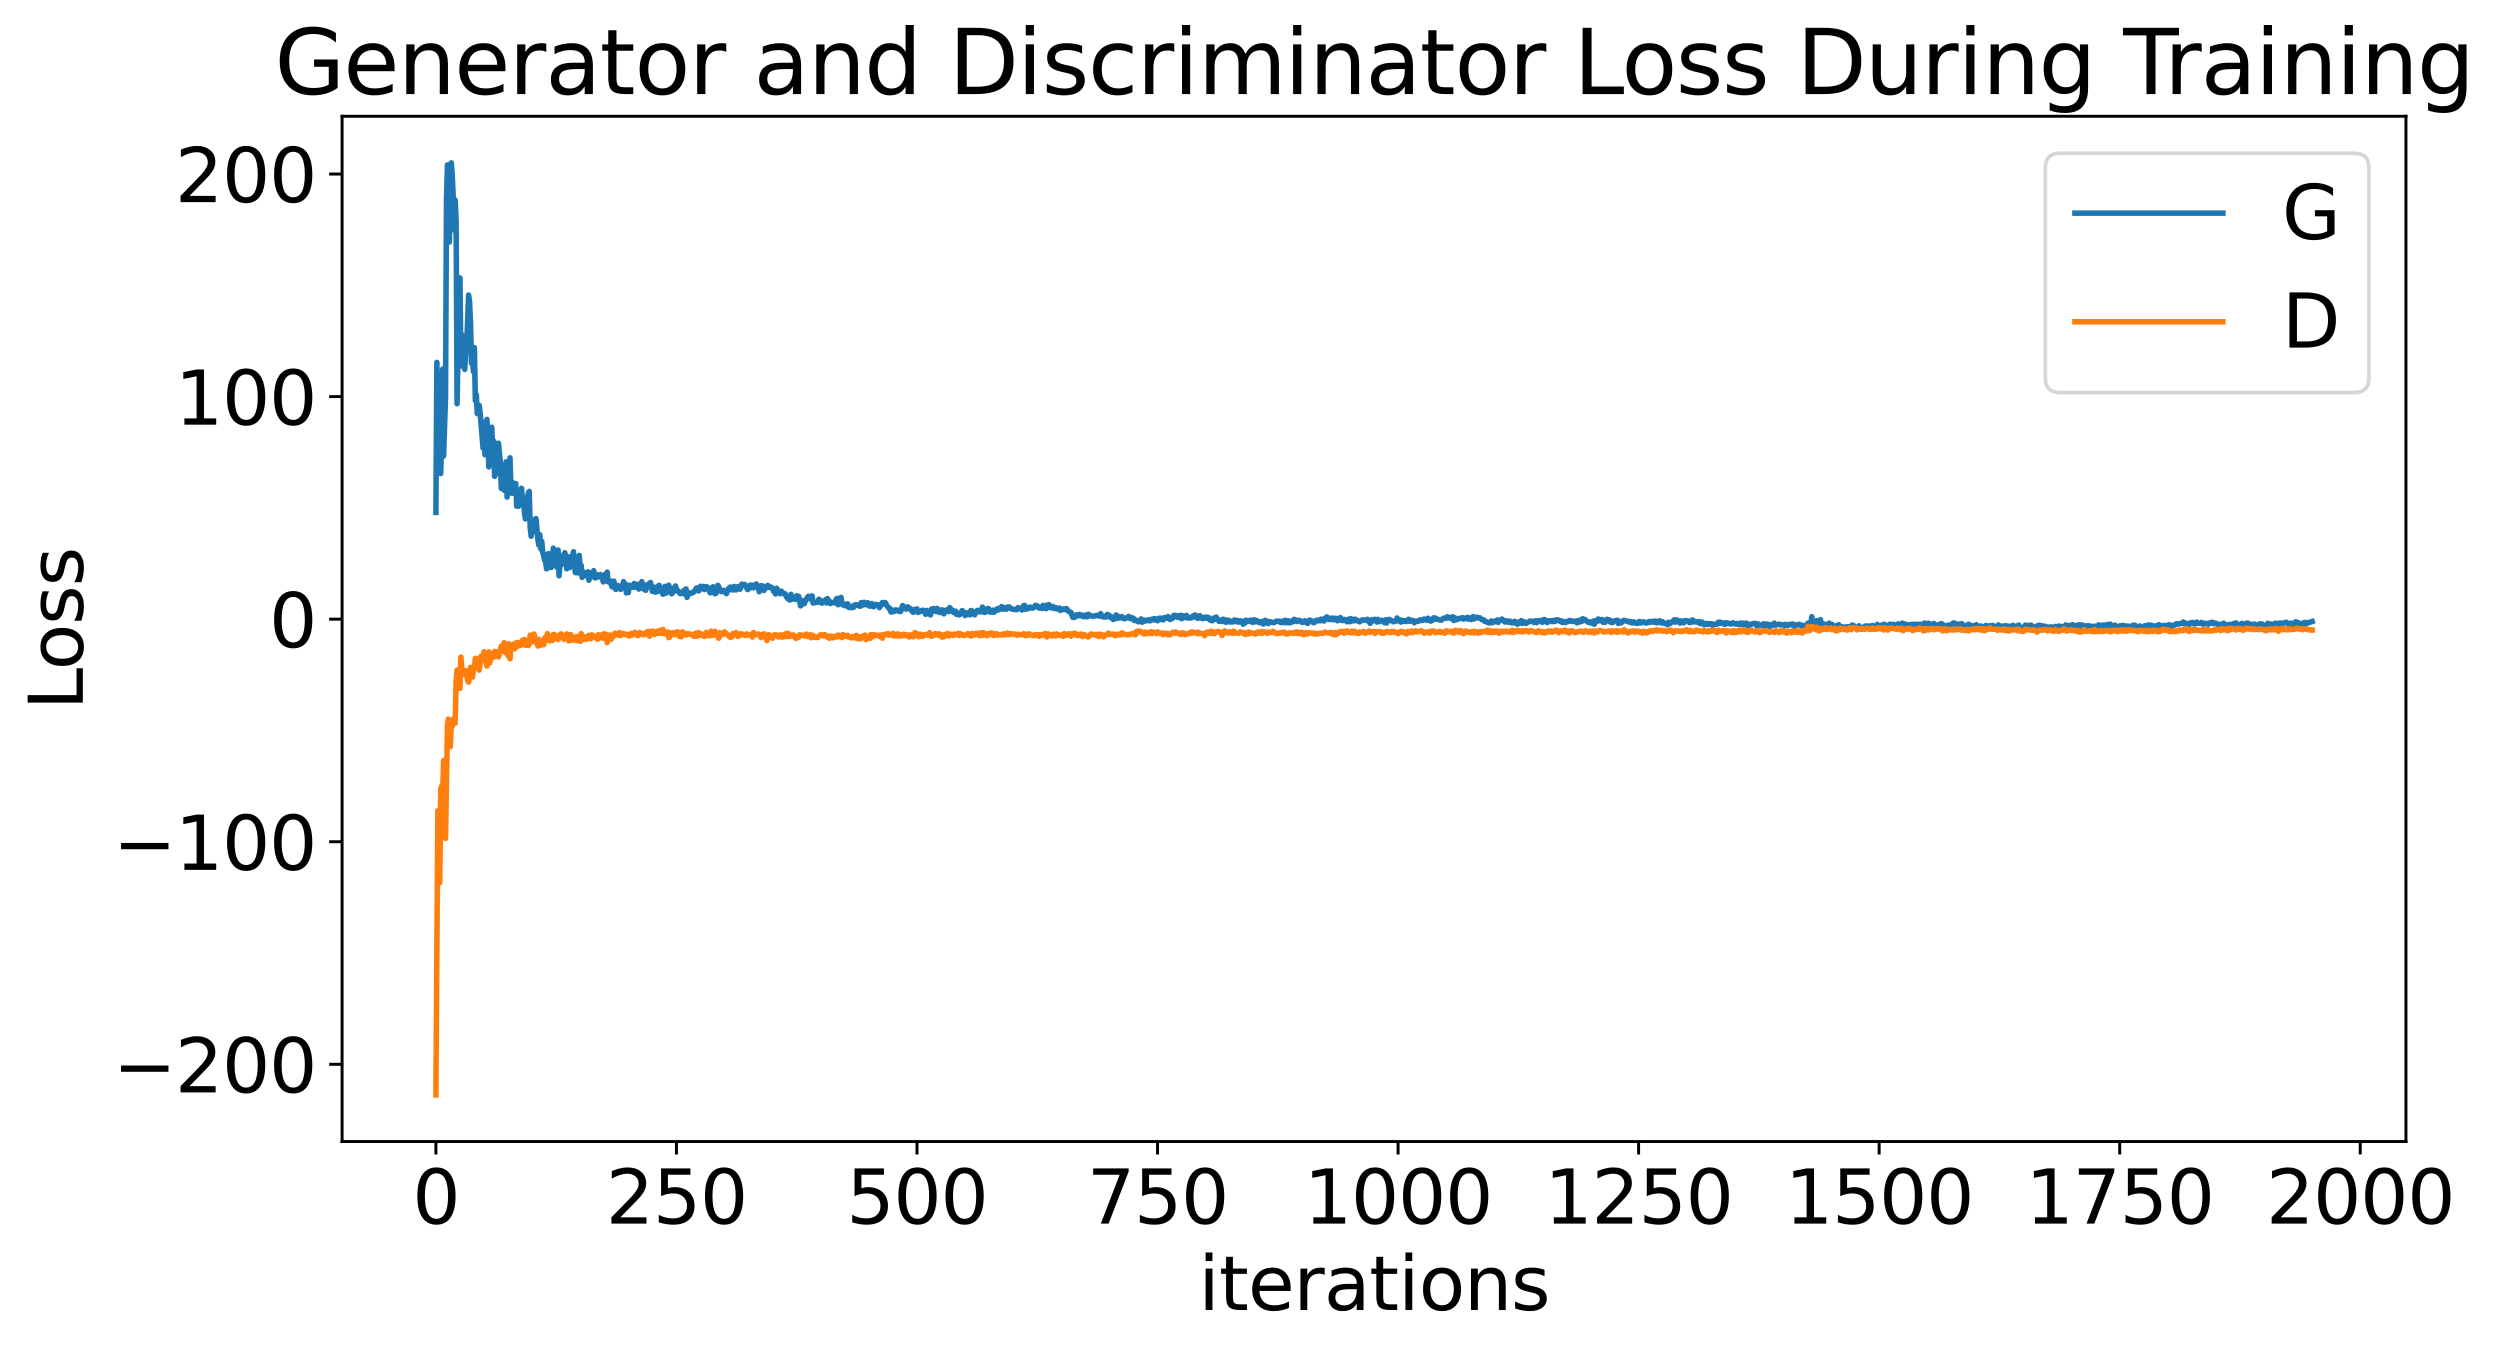 <?xml version="1.0" encoding="utf-8" standalone="no"?>
<!DOCTYPE svg PUBLIC "-//W3C//DTD SVG 1.1//EN"
  "http://www.w3.org/Graphics/SVG/1.1/DTD/svg11.dtd">
<svg xmlns:xlink="http://www.w3.org/1999/xlink" width="675.923pt" height="365.549pt" viewBox="0 0 675.923 365.549" xmlns="http://www.w3.org/2000/svg" version="1.1">
 <defs>
  <style type="text/css">*{stroke-linejoin: round; stroke-linecap: butt}</style>
 </defs>
 <g id="figure_1">
  <g id="patch_1">
   <path d="M 0 365.549 
L 675.923 365.549 
L 675.923 -0 
L 0 -0 
z
" style="fill: #ffffff"/>
  </g>
  <g id="axes_1">
   <g id="patch_2">
    <path d="M 92.491 308.636 
L 650.491 308.636 
L 650.491 31.436 
L 92.491 31.436 
z
" style="fill: #ffffff"/>
   </g>
   <g id="matplotlib.axis_1">
    <g id="xtick_1">
     <g id="line2d_1">
      <defs>
       <path id="mea7439ac75" d="M 0 0 
L 0 3.5 
" style="stroke: #000000; stroke-width: 0.8"/>
      </defs>
      <g>
       <use xlink:href="#mea7439ac75" x="117.854" y="308.636" style="stroke: #000000; stroke-width: 0.8"/>
      </g>
     </g>
     <g id="text_1">
      <!-- 0 -->
      <g transform="translate(111.492 330.833) scale(0.2 -0.2)">
       <defs>
        <path id="DejaVuSans-30" d="M 2034 4250 
Q 1547 4250 1301 3770 
Q 1056 3291 1056 2328 
Q 1056 1369 1301 889 
Q 1547 409 2034 409 
Q 2525 409 2770 889 
Q 3016 1369 3016 2328 
Q 3016 3291 2770 3770 
Q 2525 4250 2034 4250 
z
M 2034 4750 
Q 2819 4750 3233 4129 
Q 3647 3509 3647 2328 
Q 3647 1150 3233 529 
Q 2819 -91 2034 -91 
Q 1250 -91 836 529 
Q 422 1150 422 2328 
Q 422 3509 836 4129 
Q 1250 4750 2034 4750 
z
" transform="scale(0.016)"/>
       </defs>
       <use xlink:href="#DejaVuSans-30"/>
      </g>
     </g>
    </g>
    <g id="xtick_2">
     <g id="line2d_2">
      <g>
       <use xlink:href="#mea7439ac75" x="182.889" y="308.636" style="stroke: #000000; stroke-width: 0.8"/>
      </g>
     </g>
     <g id="text_2">
      <!-- 250 -->
      <g transform="translate(163.802 330.833) scale(0.2 -0.2)">
       <defs>
        <path id="DejaVuSans-32" d="M 1228 531 
L 3431 531 
L 3431 0 
L 469 0 
L 469 531 
Q 828 903 1448 1529 
Q 2069 2156 2228 2338 
Q 2531 2678 2651 2914 
Q 2772 3150 2772 3378 
Q 2772 3750 2511 3984 
Q 2250 4219 1831 4219 
Q 1534 4219 1204 4116 
Q 875 4013 500 3803 
L 500 4441 
Q 881 4594 1212 4672 
Q 1544 4750 1819 4750 
Q 2544 4750 2975 4387 
Q 3406 4025 3406 3419 
Q 3406 3131 3298 2873 
Q 3191 2616 2906 2266 
Q 2828 2175 2409 1742 
Q 1991 1309 1228 531 
z
" transform="scale(0.016)"/>
        <path id="DejaVuSans-35" d="M 691 4666 
L 3169 4666 
L 3169 4134 
L 1269 4134 
L 1269 2991 
Q 1406 3038 1543 3061 
Q 1681 3084 1819 3084 
Q 2600 3084 3056 2656 
Q 3513 2228 3513 1497 
Q 3513 744 3044 326 
Q 2575 -91 1722 -91 
Q 1428 -91 1123 -41 
Q 819 9 494 109 
L 494 744 
Q 775 591 1075 516 
Q 1375 441 1709 441 
Q 2250 441 2565 725 
Q 2881 1009 2881 1497 
Q 2881 1984 2565 2268 
Q 2250 2553 1709 2553 
Q 1456 2553 1204 2497 
Q 953 2441 691 2322 
L 691 4666 
z
" transform="scale(0.016)"/>
       </defs>
       <use xlink:href="#DejaVuSans-32"/>
       <use xlink:href="#DejaVuSans-35" x="63.623"/>
       <use xlink:href="#DejaVuSans-30" x="127.246"/>
      </g>
     </g>
    </g>
    <g id="xtick_3">
     <g id="line2d_3">
      <g>
       <use xlink:href="#mea7439ac75" x="247.924" y="308.636" style="stroke: #000000; stroke-width: 0.8"/>
      </g>
     </g>
     <g id="text_3">
      <!-- 500 -->
      <g transform="translate(228.837 330.833) scale(0.2 -0.2)">
       <use xlink:href="#DejaVuSans-35"/>
       <use xlink:href="#DejaVuSans-30" x="63.623"/>
       <use xlink:href="#DejaVuSans-30" x="127.246"/>
      </g>
     </g>
    </g>
    <g id="xtick_4">
     <g id="line2d_4">
      <g>
       <use xlink:href="#mea7439ac75" x="312.959" y="308.636" style="stroke: #000000; stroke-width: 0.8"/>
      </g>
     </g>
     <g id="text_4">
      <!-- 750 -->
      <g transform="translate(293.872 330.833) scale(0.2 -0.2)">
       <defs>
        <path id="DejaVuSans-37" d="M 525 4666 
L 3525 4666 
L 3525 4397 
L 1831 0 
L 1172 0 
L 2766 4134 
L 525 4134 
L 525 4666 
z
" transform="scale(0.016)"/>
       </defs>
       <use xlink:href="#DejaVuSans-37"/>
       <use xlink:href="#DejaVuSans-35" x="63.623"/>
       <use xlink:href="#DejaVuSans-30" x="127.246"/>
      </g>
     </g>
    </g>
    <g id="xtick_5">
     <g id="line2d_5">
      <g>
       <use xlink:href="#mea7439ac75" x="377.994" y="308.636" style="stroke: #000000; stroke-width: 0.8"/>
      </g>
     </g>
     <g id="text_5">
      <!-- 1000 -->
      <g transform="translate(352.544 330.833) scale(0.2 -0.2)">
       <defs>
        <path id="DejaVuSans-31" d="M 794 531 
L 1825 531 
L 1825 4091 
L 703 3866 
L 703 4441 
L 1819 4666 
L 2450 4666 
L 2450 531 
L 3481 531 
L 3481 0 
L 794 0 
L 794 531 
z
" transform="scale(0.016)"/>
       </defs>
       <use xlink:href="#DejaVuSans-31"/>
       <use xlink:href="#DejaVuSans-30" x="63.623"/>
       <use xlink:href="#DejaVuSans-30" x="127.246"/>
       <use xlink:href="#DejaVuSans-30" x="190.869"/>
      </g>
     </g>
    </g>
    <g id="xtick_6">
     <g id="line2d_6">
      <g>
       <use xlink:href="#mea7439ac75" x="443.029" y="308.636" style="stroke: #000000; stroke-width: 0.8"/>
      </g>
     </g>
     <g id="text_6">
      <!-- 1250 -->
      <g transform="translate(417.579 330.833) scale(0.2 -0.2)">
       <use xlink:href="#DejaVuSans-31"/>
       <use xlink:href="#DejaVuSans-32" x="63.623"/>
       <use xlink:href="#DejaVuSans-35" x="127.246"/>
       <use xlink:href="#DejaVuSans-30" x="190.869"/>
      </g>
     </g>
    </g>
    <g id="xtick_7">
     <g id="line2d_7">
      <g>
       <use xlink:href="#mea7439ac75" x="508.064" y="308.636" style="stroke: #000000; stroke-width: 0.8"/>
      </g>
     </g>
     <g id="text_7">
      <!-- 1500 -->
      <g transform="translate(482.614 330.833) scale(0.2 -0.2)">
       <use xlink:href="#DejaVuSans-31"/>
       <use xlink:href="#DejaVuSans-35" x="63.623"/>
       <use xlink:href="#DejaVuSans-30" x="127.246"/>
       <use xlink:href="#DejaVuSans-30" x="190.869"/>
      </g>
     </g>
    </g>
    <g id="xtick_8">
     <g id="line2d_8">
      <g>
       <use xlink:href="#mea7439ac75" x="573.099" y="308.636" style="stroke: #000000; stroke-width: 0.8"/>
      </g>
     </g>
     <g id="text_8">
      <!-- 1750 -->
      <g transform="translate(547.649 330.833) scale(0.2 -0.2)">
       <use xlink:href="#DejaVuSans-31"/>
       <use xlink:href="#DejaVuSans-37" x="63.623"/>
       <use xlink:href="#DejaVuSans-35" x="127.246"/>
       <use xlink:href="#DejaVuSans-30" x="190.869"/>
      </g>
     </g>
    </g>
    <g id="xtick_9">
     <g id="line2d_9">
      <g>
       <use xlink:href="#mea7439ac75" x="638.134" y="308.636" style="stroke: #000000; stroke-width: 0.8"/>
      </g>
     </g>
     <g id="text_9">
      <!-- 2000 -->
      <g transform="translate(612.684 330.833) scale(0.2 -0.2)">
       <use xlink:href="#DejaVuSans-32"/>
       <use xlink:href="#DejaVuSans-30" x="63.623"/>
       <use xlink:href="#DejaVuSans-30" x="127.246"/>
       <use xlink:href="#DejaVuSans-30" x="190.869"/>
      </g>
     </g>
    </g>
    <g id="text_10">
     <!-- iterations -->
     <g transform="translate(324.036 354.189) scale(0.2 -0.2)">
      <defs>
       <path id="DejaVuSans-69" d="M 603 3500 
L 1178 3500 
L 1178 0 
L 603 0 
L 603 3500 
z
M 603 4863 
L 1178 4863 
L 1178 4134 
L 603 4134 
L 603 4863 
z
" transform="scale(0.016)"/>
       <path id="DejaVuSans-74" d="M 1172 4494 
L 1172 3500 
L 2356 3500 
L 2356 3053 
L 1172 3053 
L 1172 1153 
Q 1172 725 1289 603 
Q 1406 481 1766 481 
L 2356 481 
L 2356 0 
L 1766 0 
Q 1100 0 847 248 
Q 594 497 594 1153 
L 594 3053 
L 172 3053 
L 172 3500 
L 594 3500 
L 594 4494 
L 1172 4494 
z
" transform="scale(0.016)"/>
       <path id="DejaVuSans-65" d="M 3597 1894 
L 3597 1613 
L 953 1613 
Q 991 1019 1311 708 
Q 1631 397 2203 397 
Q 2534 397 2845 478 
Q 3156 559 3463 722 
L 3463 178 
Q 3153 47 2828 -22 
Q 2503 -91 2169 -91 
Q 1331 -91 842 396 
Q 353 884 353 1716 
Q 353 2575 817 3079 
Q 1281 3584 2069 3584 
Q 2775 3584 3186 3129 
Q 3597 2675 3597 1894 
z
M 3022 2063 
Q 3016 2534 2758 2815 
Q 2500 3097 2075 3097 
Q 1594 3097 1305 2825 
Q 1016 2553 972 2059 
L 3022 2063 
z
" transform="scale(0.016)"/>
       <path id="DejaVuSans-72" d="M 2631 2963 
Q 2534 3019 2420 3045 
Q 2306 3072 2169 3072 
Q 1681 3072 1420 2755 
Q 1159 2438 1159 1844 
L 1159 0 
L 581 0 
L 581 3500 
L 1159 3500 
L 1159 2956 
Q 1341 3275 1631 3429 
Q 1922 3584 2338 3584 
Q 2397 3584 2469 3576 
Q 2541 3569 2628 3553 
L 2631 2963 
z
" transform="scale(0.016)"/>
       <path id="DejaVuSans-61" d="M 2194 1759 
Q 1497 1759 1228 1600 
Q 959 1441 959 1056 
Q 959 750 1161 570 
Q 1363 391 1709 391 
Q 2188 391 2477 730 
Q 2766 1069 2766 1631 
L 2766 1759 
L 2194 1759 
z
M 3341 1997 
L 3341 0 
L 2766 0 
L 2766 531 
Q 2569 213 2275 61 
Q 1981 -91 1556 -91 
Q 1019 -91 701 211 
Q 384 513 384 1019 
Q 384 1609 779 1909 
Q 1175 2209 1959 2209 
L 2766 2209 
L 2766 2266 
Q 2766 2663 2505 2880 
Q 2244 3097 1772 3097 
Q 1472 3097 1187 3025 
Q 903 2953 641 2809 
L 641 3341 
Q 956 3463 1253 3523 
Q 1550 3584 1831 3584 
Q 2591 3584 2966 3190 
Q 3341 2797 3341 1997 
z
" transform="scale(0.016)"/>
       <path id="DejaVuSans-6f" d="M 1959 3097 
Q 1497 3097 1228 2736 
Q 959 2375 959 1747 
Q 959 1119 1226 758 
Q 1494 397 1959 397 
Q 2419 397 2687 759 
Q 2956 1122 2956 1747 
Q 2956 2369 2687 2733 
Q 2419 3097 1959 3097 
z
M 1959 3584 
Q 2709 3584 3137 3096 
Q 3566 2609 3566 1747 
Q 3566 888 3137 398 
Q 2709 -91 1959 -91 
Q 1206 -91 779 398 
Q 353 888 353 1747 
Q 353 2609 779 3096 
Q 1206 3584 1959 3584 
z
" transform="scale(0.016)"/>
       <path id="DejaVuSans-6e" d="M 3513 2113 
L 3513 0 
L 2938 0 
L 2938 2094 
Q 2938 2591 2744 2837 
Q 2550 3084 2163 3084 
Q 1697 3084 1428 2787 
Q 1159 2491 1159 1978 
L 1159 0 
L 581 0 
L 581 3500 
L 1159 3500 
L 1159 2956 
Q 1366 3272 1645 3428 
Q 1925 3584 2291 3584 
Q 2894 3584 3203 3211 
Q 3513 2838 3513 2113 
z
" transform="scale(0.016)"/>
       <path id="DejaVuSans-73" d="M 2834 3397 
L 2834 2853 
Q 2591 2978 2328 3040 
Q 2066 3103 1784 3103 
Q 1356 3103 1142 2972 
Q 928 2841 928 2578 
Q 928 2378 1081 2264 
Q 1234 2150 1697 2047 
L 1894 2003 
Q 2506 1872 2764 1633 
Q 3022 1394 3022 966 
Q 3022 478 2636 193 
Q 2250 -91 1575 -91 
Q 1294 -91 989 -36 
Q 684 19 347 128 
L 347 722 
Q 666 556 975 473 
Q 1284 391 1588 391 
Q 1994 391 2212 530 
Q 2431 669 2431 922 
Q 2431 1156 2273 1281 
Q 2116 1406 1581 1522 
L 1381 1569 
Q 847 1681 609 1914 
Q 372 2147 372 2553 
Q 372 3047 722 3315 
Q 1072 3584 1716 3584 
Q 2034 3584 2315 3537 
Q 2597 3491 2834 3397 
z
" transform="scale(0.016)"/>
      </defs>
      <use xlink:href="#DejaVuSans-69"/>
      <use xlink:href="#DejaVuSans-74" x="27.783"/>
      <use xlink:href="#DejaVuSans-65" x="66.992"/>
      <use xlink:href="#DejaVuSans-72" x="128.516"/>
      <use xlink:href="#DejaVuSans-61" x="169.629"/>
      <use xlink:href="#DejaVuSans-74" x="230.908"/>
      <use xlink:href="#DejaVuSans-69" x="270.117"/>
      <use xlink:href="#DejaVuSans-6f" x="297.9"/>
      <use xlink:href="#DejaVuSans-6e" x="359.082"/>
      <use xlink:href="#DejaVuSans-73" x="422.461"/>
     </g>
    </g>
   </g>
   <g id="matplotlib.axis_2">
    <g id="ytick_1">
     <g id="line2d_10">
      <defs>
       <path id="mb04013b417" d="M 0 0 
L -3.5 0 
" style="stroke: #000000; stroke-width: 0.8"/>
      </defs>
      <g>
       <use xlink:href="#mb04013b417" x="92.491" y="287.754" style="stroke: #000000; stroke-width: 0.8"/>
      </g>
     </g>
     <g id="text_11">
      <!-- −200 -->
      <g transform="translate(30.556 295.353) scale(0.2 -0.2)">
       <defs>
        <path id="DejaVuSans-2212" d="M 678 2272 
L 4684 2272 
L 4684 1741 
L 678 1741 
L 678 2272 
z
" transform="scale(0.016)"/>
       </defs>
       <use xlink:href="#DejaVuSans-2212"/>
       <use xlink:href="#DejaVuSans-32" x="83.789"/>
       <use xlink:href="#DejaVuSans-30" x="147.412"/>
       <use xlink:href="#DejaVuSans-30" x="211.035"/>
      </g>
     </g>
    </g>
    <g id="ytick_2">
     <g id="line2d_11">
      <g>
       <use xlink:href="#mb04013b417" x="92.491" y="227.578" style="stroke: #000000; stroke-width: 0.8"/>
      </g>
     </g>
     <g id="text_12">
      <!-- −100 -->
      <g transform="translate(30.556 235.177) scale(0.2 -0.2)">
       <use xlink:href="#DejaVuSans-2212"/>
       <use xlink:href="#DejaVuSans-31" x="83.789"/>
       <use xlink:href="#DejaVuSans-30" x="147.412"/>
       <use xlink:href="#DejaVuSans-30" x="211.035"/>
      </g>
     </g>
    </g>
    <g id="ytick_3">
     <g id="line2d_12">
      <g>
       <use xlink:href="#mb04013b417" x="92.491" y="167.403" style="stroke: #000000; stroke-width: 0.8"/>
      </g>
     </g>
     <g id="text_13">
      <!-- 0 -->
      <g transform="translate(72.766 175.001) scale(0.2 -0.2)">
       <use xlink:href="#DejaVuSans-30"/>
      </g>
     </g>
    </g>
    <g id="ytick_4">
     <g id="line2d_13">
      <g>
       <use xlink:href="#mb04013b417" x="92.491" y="107.227" style="stroke: #000000; stroke-width: 0.8"/>
      </g>
     </g>
     <g id="text_14">
      <!-- 100 -->
      <g transform="translate(47.316 114.825) scale(0.2 -0.2)">
       <use xlink:href="#DejaVuSans-31"/>
       <use xlink:href="#DejaVuSans-30" x="63.623"/>
       <use xlink:href="#DejaVuSans-30" x="127.246"/>
      </g>
     </g>
    </g>
    <g id="ytick_5">
     <g id="line2d_14">
      <g>
       <use xlink:href="#mb04013b417" x="92.491" y="47.051" style="stroke: #000000; stroke-width: 0.8"/>
      </g>
     </g>
     <g id="text_15">
      <!-- 200 -->
      <g transform="translate(47.316 54.649) scale(0.2 -0.2)">
       <use xlink:href="#DejaVuSans-32"/>
       <use xlink:href="#DejaVuSans-30" x="63.623"/>
       <use xlink:href="#DejaVuSans-30" x="127.246"/>
      </g>
     </g>
    </g>
    <g id="text_16">
     <!-- Loss -->
     <g transform="translate(22.397 191.971) rotate(-90) scale(0.2 -0.2)">
      <defs>
       <path id="DejaVuSans-4c" d="M 628 4666 
L 1259 4666 
L 1259 531 
L 3531 531 
L 3531 0 
L 628 0 
L 628 4666 
z
" transform="scale(0.016)"/>
      </defs>
      <use xlink:href="#DejaVuSans-4c"/>
      <use xlink:href="#DejaVuSans-6f" x="53.963"/>
      <use xlink:href="#DejaVuSans-73" x="115.145"/>
      <use xlink:href="#DejaVuSans-73" x="167.244"/>
     </g>
    </g>
   </g>
   <g id="line2d_15">
    <path d="M 117.854 138.539 
L 118.114 97.983 
L 118.375 117.084 
L 118.635 121.777 
L 118.895 104.436 
L 119.155 128.02 
L 119.415 117.919 
L 119.675 99.793 
L 119.935 123.303 
L 120.456 107.216 
L 120.716 54.185 
L 120.976 44.587 
L 121.236 50.208 
L 121.496 65.432 
L 122.016 44.036 
L 122.277 47.426 
L 122.537 53.256 
L 122.797 62.202 
L 123.057 54.059 
L 123.317 59.456 
L 123.577 109.141 
L 123.837 94.806 
L 124.098 87.783 
L 124.358 75.134 
L 124.618 98.959 
L 124.878 90.513 
L 125.138 91.354 
L 125.398 94.308 
L 125.658 99.862 
L 125.919 94.958 
L 126.179 93.356 
L 126.699 79.769 
L 126.959 81.626 
L 127.219 87.639 
L 127.479 98.248 
L 127.74 97.026 
L 128 100.471 
L 128.26 94.01 
L 128.52 108.302 
L 128.78 106.746 
L 129.04 111.814 
L 129.3 111.322 
L 129.561 109.61 
L 129.821 111.733 
L 130.601 121.129 
L 130.861 118.244 
L 131.121 122.94 
L 131.382 114.006 
L 131.642 113.402 
L 131.902 118.337 
L 132.162 126.248 
L 132.422 117.706 
L 132.682 118.938 
L 132.942 115.502 
L 133.203 121.087 
L 133.463 119.268 
L 133.723 128.786 
L 133.983 128.141 
L 134.243 126.98 
L 134.503 127.736 
L 134.763 119.825 
L 135.284 125.23 
L 135.544 132.061 
L 135.804 127.742 
L 136.064 128.727 
L 136.324 132.552 
L 136.584 126.842 
L 136.844 124.849 
L 137.105 134.387 
L 137.365 128.838 
L 137.625 132.135 
L 137.885 123.785 
L 138.145 132.617 
L 138.405 133.362 
L 138.665 130.522 
L 138.926 132.295 
L 139.186 130.882 
L 139.446 130.761 
L 139.706 136.852 
L 139.966 133.133 
L 140.226 136.862 
L 140.486 132.688 
L 140.747 136.324 
L 141.007 132.024 
L 141.267 135.652 
L 141.527 134.504 
L 141.787 138.447 
L 142.047 140.303 
L 142.568 135.531 
L 142.828 133.291 
L 143.088 132.867 
L 143.348 142.596 
L 143.608 144.986 
L 144.128 140.61 
L 144.389 141.5 
L 144.649 143.686 
L 144.909 140.21 
L 145.429 145.85 
L 145.689 147.376 
L 145.949 144.567 
L 146.21 148.385 
L 146.47 146.372 
L 146.73 149.178 
L 147.25 151.429 
L 147.51 151.652 
L 147.77 153.807 
L 148.291 149.661 
L 148.551 150.094 
L 148.811 153.424 
L 149.071 153.379 
L 149.331 152.69 
L 149.591 148.222 
L 149.851 149.948 
L 150.112 150.802 
L 150.372 149.496 
L 150.632 153.426 
L 150.892 148.701 
L 151.152 155.673 
L 151.412 152.271 
L 151.672 152.812 
L 151.933 151.283 
L 152.193 151.619 
L 152.453 149.972 
L 152.713 149.445 
L 152.973 150.678 
L 153.233 153.783 
L 153.493 152.701 
L 153.754 150.581 
L 154.014 153.45 
L 154.534 151.134 
L 155.054 149.175 
L 155.314 152.921 
L 155.575 154.822 
L 155.835 154.123 
L 156.095 154.66 
L 156.355 154.936 
L 156.615 150.153 
L 156.875 153.838 
L 157.135 152.878 
L 157.396 156.118 
L 157.656 154.619 
L 157.916 155.286 
L 158.176 155.509 
L 158.436 155.203 
L 158.696 155.733 
L 158.956 154.611 
L 159.216 156.869 
L 159.737 154.867 
L 159.997 155.847 
L 160.257 155.562 
L 160.517 154.292 
L 160.777 156.187 
L 161.037 156.245 
L 161.558 155.403 
L 162.078 155.993 
L 162.338 155.337 
L 162.598 155.62 
L 163.119 157.322 
L 163.379 156.929 
L 163.639 155.284 
L 163.899 157.054 
L 164.159 154.68 
L 164.419 157.292 
L 164.679 156.903 
L 164.94 157.113 
L 165.46 158.666 
L 165.72 157.141 
L 165.98 157.121 
L 166.24 158.853 
L 166.5 159.363 
L 166.761 158.408 
L 167.021 158.278 
L 167.541 159.045 
L 167.801 159.348 
L 168.061 158.402 
L 168.321 158.777 
L 168.582 157.26 
L 168.842 157.81 
L 169.102 157.906 
L 169.362 160.305 
L 169.622 159.276 
L 169.882 160.198 
L 170.142 158.223 
L 170.403 158.654 
L 170.663 158.487 
L 170.923 158.748 
L 171.183 158.791 
L 171.443 157.779 
L 171.963 158.768 
L 172.223 157.955 
L 172.484 158.884 
L 172.744 159.266 
L 173.004 158.167 
L 173.264 157.931 
L 173.524 157.269 
L 174.044 159.246 
L 174.565 159.591 
L 175.085 157.983 
L 175.345 158.461 
L 175.605 158.243 
L 175.865 157.492 
L 176.386 159.898 
L 176.646 159.523 
L 176.906 158.755 
L 177.166 160.103 
L 177.686 159.912 
L 177.947 158.429 
L 178.207 158.257 
L 178.467 159.28 
L 179.247 160.666 
L 179.768 158.532 
L 180.028 160.376 
L 180.288 159.593 
L 180.548 159.597 
L 180.808 158.213 
L 181.068 158.965 
L 181.328 160.222 
L 181.589 160.554 
L 181.849 160.235 
L 182.109 159.19 
L 182.629 158.435 
L 183.149 159.869 
L 183.41 159.835 
L 183.93 160.513 
L 184.19 160.133 
L 184.45 160.426 
L 184.71 160.383 
L 184.97 159.592 
L 185.23 160.667 
L 185.491 159.24 
L 185.751 161.505 
L 186.011 160.711 
L 186.271 160.321 
L 186.531 160.335 
L 186.791 160.478 
L 187.051 160.244 
L 187.312 160.241 
L 187.572 160.04 
L 188.352 158.952 
L 188.612 159.199 
L 188.872 159.781 
L 189.133 159.367 
L 189.393 158.508 
L 189.653 158.913 
L 189.913 158.654 
L 190.173 158.552 
L 190.433 159.41 
L 190.693 159.176 
L 190.954 158.625 
L 191.474 158.893 
L 191.994 160.264 
L 192.254 160.202 
L 192.775 158.651 
L 193.035 159.289 
L 193.295 160.521 
L 193.555 160.457 
L 194.075 158.258 
L 194.335 158.619 
L 194.596 159.745 
L 194.856 159.485 
L 195.116 159.978 
L 195.636 159.612 
L 195.896 159.842 
L 196.416 160.511 
L 196.937 159.111 
L 197.197 159.04 
L 197.457 158.709 
L 197.717 159.419 
L 197.977 159.173 
L 198.237 159.519 
L 198.498 158.566 
L 199.018 159.5 
L 199.538 158.587 
L 199.798 158.812 
L 200.058 159.308 
L 200.319 158.762 
L 200.579 157.928 
L 200.839 158.267 
L 201.099 158.073 
L 201.359 158.024 
L 202.14 159.418 
L 202.4 159.163 
L 202.66 158.305 
L 202.92 158.182 
L 203.18 158.872 
L 203.44 158.208 
L 203.7 158.92 
L 203.961 158.308 
L 204.221 158.615 
L 204.481 157.896 
L 204.741 158.924 
L 205.001 158.601 
L 205.261 159.982 
L 205.521 158.453 
L 205.782 158.365 
L 206.042 158.532 
L 206.302 158.448 
L 206.562 159.631 
L 206.822 158.703 
L 207.342 158.844 
L 207.603 158.262 
L 208.123 158.876 
L 208.383 158.705 
L 208.903 159.071 
L 209.163 159.87 
L 209.423 159.975 
L 209.684 160.597 
L 209.944 159.038 
L 210.464 159.919 
L 210.724 159.97 
L 210.984 160.526 
L 211.244 159.829 
L 211.505 160.373 
L 211.765 160.47 
L 212.025 160.441 
L 212.285 160.545 
L 212.545 161.243 
L 213.065 161.952 
L 213.326 161.344 
L 213.586 162.231 
L 213.846 160.694 
L 214.106 161.53 
L 214.366 161.958 
L 214.626 161.982 
L 214.886 161.531 
L 215.147 162.092 
L 215.407 161.08 
L 215.667 161.421 
L 215.927 161.22 
L 216.447 163.802 
L 216.707 163.544 
L 216.968 162.375 
L 217.228 162.51 
L 217.488 163.185 
L 217.748 162.45 
L 218.528 161.217 
L 218.789 161.664 
L 219.049 161.362 
L 219.309 162.076 
L 219.569 161.103 
L 219.829 163.051 
L 220.089 162.818 
L 220.349 162.946 
L 220.87 162.764 
L 221.13 162.839 
L 221.39 162.001 
L 221.65 162.599 
L 221.91 162.379 
L 222.17 163.076 
L 222.43 162.572 
L 222.691 162.729 
L 222.951 162.591 
L 223.211 162.127 
L 223.471 163.019 
L 223.731 161.85 
L 223.991 162.626 
L 224.251 162.543 
L 224.512 163.184 
L 224.772 162.865 
L 225.552 162.965 
L 225.812 163.004 
L 226.072 161.982 
L 226.333 161.8 
L 226.593 163.498 
L 227.373 161.527 
L 227.633 162.915 
L 227.893 163.519 
L 228.154 163.511 
L 228.414 163.78 
L 228.934 163.292 
L 229.194 163.262 
L 229.454 164.21 
L 230.235 164.299 
L 230.495 163.884 
L 230.755 164.215 
L 231.015 163.611 
L 231.275 163.509 
L 231.535 163.62 
L 231.796 163.518 
L 232.056 163.763 
L 232.316 163.683 
L 232.576 163.928 
L 232.836 162.938 
L 233.096 163.559 
L 233.356 163.57 
L 233.616 162.838 
L 233.877 163.419 
L 234.137 163.034 
L 234.397 163.561 
L 234.657 162.975 
L 234.917 163.228 
L 235.177 163.897 
L 235.698 163.201 
L 235.958 163.884 
L 236.218 164.051 
L 236.738 163.417 
L 236.998 163.618 
L 237.258 163.502 
L 237.519 163.762 
L 237.779 164.288 
L 238.039 163.466 
L 238.299 163.625 
L 238.559 162.928 
L 238.819 162.925 
L 239.079 163.155 
L 239.34 162.914 
L 239.86 163.9 
L 240.12 164.078 
L 240.38 164.575 
L 240.64 164.524 
L 240.9 165.479 
L 241.161 165.01 
L 241.421 165.364 
L 241.681 165.356 
L 241.941 164.91 
L 242.201 165.135 
L 242.461 164.924 
L 242.721 165.119 
L 242.982 165.027 
L 243.242 165.353 
L 243.502 165.298 
L 244.022 163.714 
L 244.282 164.55 
L 244.803 164.199 
L 245.063 164.676 
L 245.323 164.071 
L 245.583 164.223 
L 245.843 164.528 
L 246.103 164.518 
L 246.623 165.292 
L 246.884 165.561 
L 247.144 164.811 
L 247.404 164.988 
L 247.664 164.924 
L 247.924 164.615 
L 248.184 165.584 
L 248.444 165.212 
L 248.705 165.334 
L 248.965 165.324 
L 249.225 165.041 
L 249.485 164.979 
L 250.005 165.2 
L 250.265 166.08 
L 250.526 165.036 
L 250.786 165.603 
L 251.046 165.865 
L 251.306 165.443 
L 251.566 166.256 
L 251.826 164.694 
L 252.086 164.671 
L 252.347 164.526 
L 252.607 165.217 
L 252.867 164.913 
L 253.127 165.326 
L 253.387 164.489 
L 253.647 164.821 
L 253.907 165.525 
L 254.168 165.617 
L 254.428 165.577 
L 254.688 164.875 
L 255.208 165.962 
L 255.728 164.945 
L 255.989 165.134 
L 256.249 164.886 
L 256.509 165.37 
L 256.769 164.272 
L 257.289 165.001 
L 257.549 164.976 
L 257.81 165.602 
L 258.33 165.238 
L 258.59 166.108 
L 258.85 166.104 
L 259.11 165.822 
L 259.37 166.257 
L 259.891 165.47 
L 260.151 165.098 
L 260.671 165.535 
L 260.931 166.429 
L 261.451 165.722 
L 261.712 166.144 
L 261.972 165.615 
L 262.232 166.228 
L 262.492 165.062 
L 262.752 165.144 
L 263.012 165.761 
L 263.272 165.562 
L 263.533 166.217 
L 264.053 165.184 
L 264.313 165.019 
L 264.573 165.361 
L 265.093 165.419 
L 265.354 165.36 
L 265.614 164.137 
L 265.874 165.344 
L 266.134 165.572 
L 266.394 165.546 
L 266.914 164.592 
L 267.175 164.513 
L 267.435 164.747 
L 267.695 165.494 
L 267.955 165.14 
L 268.215 165.495 
L 268.475 164.968 
L 268.735 165.539 
L 268.996 164.925 
L 269.256 165.093 
L 269.516 164.996 
L 269.776 164.524 
L 270.036 164.887 
L 270.296 164.478 
L 270.556 164.372 
L 270.816 163.988 
L 271.077 164.645 
L 271.337 164.71 
L 271.597 164.279 
L 272.117 164.713 
L 272.377 164.129 
L 272.637 164.2 
L 272.898 164.097 
L 273.158 164.487 
L 273.418 164.528 
L 273.678 164.707 
L 274.458 164.761 
L 274.719 164.851 
L 274.979 164.799 
L 275.239 164.295 
L 275.499 164.534 
L 276.019 164.375 
L 276.279 164.912 
L 276.54 164.568 
L 276.8 163.712 
L 277.06 163.72 
L 277.32 164.738 
L 277.58 164.511 
L 278.1 164.529 
L 278.361 164.159 
L 278.621 164.156 
L 279.141 164.417 
L 279.661 164.201 
L 279.921 163.69 
L 280.182 163.689 
L 280.702 164.022 
L 280.962 164.401 
L 281.482 164.158 
L 281.742 164.518 
L 282.003 163.676 
L 282.783 164.586 
L 283.043 163.636 
L 283.303 164.266 
L 283.563 163.463 
L 283.823 164.147 
L 284.344 164.36 
L 284.604 163.949 
L 284.864 164.5 
L 285.124 164.439 
L 285.384 164.259 
L 285.644 164.612 
L 285.905 164.475 
L 286.165 164.663 
L 286.425 164.385 
L 286.685 165.05 
L 287.465 164.639 
L 287.726 164.819 
L 288.246 164.517 
L 288.506 164.689 
L 288.766 165.222 
L 289.547 165.574 
L 290.067 166.925 
L 290.587 166.875 
L 290.847 166.326 
L 291.107 166.216 
L 291.368 166.538 
L 291.888 166.109 
L 292.148 166.487 
L 292.668 166.322 
L 292.928 166.749 
L 293.189 166.74 
L 293.449 166.314 
L 293.709 166.295 
L 293.969 166.755 
L 294.229 166.073 
L 294.749 166.394 
L 295.27 166.581 
L 295.53 166.655 
L 296.31 166.437 
L 296.83 166.349 
L 297.091 166.579 
L 297.611 165.911 
L 297.871 166.6 
L 298.131 166.763 
L 298.912 166.837 
L 299.172 166.293 
L 299.432 166.114 
L 299.692 166.705 
L 299.952 166.405 
L 300.212 166.949 
L 300.733 166.846 
L 300.993 167.496 
L 301.253 167.107 
L 301.513 167.269 
L 301.773 166.27 
L 302.033 167.076 
L 302.293 167.151 
L 302.554 166.691 
L 303.074 167.016 
L 303.334 166.722 
L 303.594 167.172 
L 304.114 167.301 
L 304.635 166.953 
L 304.895 166.91 
L 305.155 166.668 
L 305.415 167.128 
L 305.675 167.288 
L 305.935 166.953 
L 306.196 167.166 
L 306.456 167.177 
L 306.716 167.777 
L 306.976 167.588 
L 307.756 168.113 
L 308.016 167.814 
L 308.277 167.966 
L 308.537 167.338 
L 308.797 168.232 
L 309.317 167.665 
L 309.577 167.931 
L 309.837 167.765 
L 310.098 167.801 
L 310.358 167.605 
L 310.878 167.877 
L 311.138 167.448 
L 311.658 167.62 
L 311.919 167.277 
L 312.179 167.257 
L 312.439 167.622 
L 312.959 167.811 
L 313.219 167.202 
L 313.479 167.374 
L 313.74 167.109 
L 314 167.529 
L 314.26 167.446 
L 314.52 167.588 
L 314.78 166.986 
L 315.04 167.07 
L 315.3 167.02 
L 315.561 167.131 
L 315.821 166.706 
L 316.081 167.274 
L 316.341 167.499 
L 316.601 167.164 
L 316.861 167.278 
L 317.121 167.029 
L 317.382 166.381 
L 317.642 166.599 
L 317.902 166.362 
L 318.162 166.876 
L 318.682 166.486 
L 318.942 167.002 
L 319.203 166.339 
L 319.463 167.289 
L 319.723 166.476 
L 319.983 166.629 
L 320.243 166.578 
L 320.503 166.994 
L 320.763 166.374 
L 321.284 167.125 
L 321.544 166.973 
L 321.804 166.957 
L 322.064 167.065 
L 322.324 166.883 
L 322.584 166.515 
L 322.844 166.783 
L 323.105 166.27 
L 323.365 166.448 
L 323.625 167.097 
L 323.885 167.182 
L 324.145 167.032 
L 324.405 166.458 
L 324.665 167.014 
L 325.186 167.265 
L 325.446 166.955 
L 325.966 166.861 
L 326.226 167.201 
L 326.486 166.85 
L 326.747 167.223 
L 327.007 167.092 
L 327.267 167.732 
L 327.527 167.646 
L 327.787 167.831 
L 328.047 167.617 
L 328.307 167.044 
L 328.568 167.396 
L 328.828 166.842 
L 329.088 167.512 
L 329.348 167.504 
L 329.608 167.978 
L 329.868 167.672 
L 330.389 168.036 
L 330.649 167.421 
L 330.909 167.486 
L 331.169 168.077 
L 331.429 168.264 
L 331.689 167.663 
L 331.949 167.993 
L 332.21 167.702 
L 332.47 168.176 
L 332.73 168.068 
L 332.99 168.168 
L 333.25 167.917 
L 333.51 168.125 
L 333.77 167.618 
L 334.03 168.034 
L 334.291 168.013 
L 334.551 167.751 
L 334.811 168.214 
L 335.331 167.834 
L 335.591 168.107 
L 335.851 168.053 
L 336.112 168.754 
L 336.372 167.92 
L 336.632 168.418 
L 336.892 167.69 
L 337.412 167.981 
L 337.672 167.81 
L 337.933 167.962 
L 338.193 167.649 
L 338.453 168.199 
L 338.713 168.257 
L 338.973 167.565 
L 339.233 167.667 
L 339.493 168.135 
L 339.754 167.767 
L 340.014 168.069 
L 340.274 168.069 
L 340.534 168.376 
L 340.794 168.323 
L 341.054 168.046 
L 341.314 168.013 
L 341.575 168.729 
L 341.835 168.472 
L 342.095 167.711 
L 342.355 167.839 
L 342.875 168.608 
L 343.135 168.047 
L 344.436 168.339 
L 345.216 167.908 
L 345.477 167.997 
L 345.997 167.956 
L 346.257 168.335 
L 346.777 168.001 
L 347.037 168.34 
L 347.298 167.747 
L 347.558 167.712 
L 347.818 168.376 
L 348.338 167.865 
L 348.598 168.383 
L 349.119 168.289 
L 349.379 167.839 
L 349.639 168.052 
L 349.899 167.46 
L 350.159 167.931 
L 350.419 167.679 
L 350.679 168.034 
L 350.94 167.71 
L 351.46 167.771 
L 351.98 168.246 
L 352.5 168.2 
L 352.761 167.83 
L 353.021 167.958 
L 353.281 168.402 
L 353.541 168.554 
L 354.061 167.649 
L 354.842 167.955 
L 355.102 168.354 
L 355.362 168.307 
L 355.882 167.767 
L 356.142 167.658 
L 356.403 167.845 
L 356.663 167.687 
L 356.923 167.823 
L 357.183 167.392 
L 357.443 167.78 
L 357.703 167.686 
L 357.963 167.895 
L 358.223 167.139 
L 358.484 167.324 
L 358.744 166.796 
L 359.004 167.393 
L 359.524 167.521 
L 359.784 167.151 
L 360.044 167.495 
L 360.305 167.134 
L 360.565 167.55 
L 360.825 167.155 
L 361.085 167.588 
L 361.345 167.214 
L 361.605 167.838 
L 361.865 167.49 
L 362.126 167.506 
L 362.386 166.954 
L 362.646 167.729 
L 362.906 167.638 
L 363.166 167.782 
L 363.426 167.465 
L 363.686 167.646 
L 363.947 167.677 
L 364.207 168.103 
L 364.467 167.422 
L 364.987 168.101 
L 365.247 167.247 
L 365.507 167.872 
L 365.768 167.584 
L 366.028 167.868 
L 366.288 167.407 
L 366.548 167.776 
L 366.808 167.613 
L 367.589 168.13 
L 368.369 167.586 
L 368.889 167.629 
L 369.41 167.736 
L 369.67 167.44 
L 370.45 168.532 
L 370.97 167.513 
L 371.23 167.855 
L 371.751 167.452 
L 372.011 167.538 
L 372.271 168.189 
L 372.531 167.451 
L 372.791 167.977 
L 373.051 168.059 
L 373.572 167.691 
L 374.092 168.039 
L 374.352 168.366 
L 374.612 167.588 
L 374.872 168.449 
L 375.393 167.497 
L 375.653 167.476 
L 375.913 167.738 
L 376.173 167.756 
L 376.693 168.102 
L 377.214 167.974 
L 377.474 167.76 
L 377.734 167.084 
L 377.994 167.883 
L 378.254 167.615 
L 378.514 167.64 
L 378.775 168.206 
L 379.035 167.689 
L 379.555 167.965 
L 379.815 167.816 
L 380.075 168.023 
L 380.335 168.003 
L 380.596 167.825 
L 380.856 167.435 
L 381.116 167.986 
L 381.636 167.706 
L 381.896 167.931 
L 382.156 167.799 
L 382.416 168.376 
L 382.677 168.008 
L 382.937 168.025 
L 383.197 167.899 
L 383.457 167.988 
L 383.977 167.573 
L 384.498 167.763 
L 385.018 167.372 
L 385.538 167.598 
L 385.798 167.713 
L 386.058 167.16 
L 386.839 167.933 
L 387.099 167.72 
L 387.359 167.669 
L 387.619 167.029 
L 387.879 167.333 
L 388.14 167.119 
L 388.4 167.4 
L 389.7 167.671 
L 390.221 167.174 
L 390.741 167.124 
L 391.001 167.176 
L 391.261 166.765 
L 391.521 167.051 
L 392.042 166.885 
L 392.302 167.25 
L 392.822 166.773 
L 393.082 167.776 
L 393.342 167.004 
L 393.603 167.511 
L 393.863 167.55 
L 394.643 167.15 
L 395.163 167.213 
L 395.423 166.993 
L 395.684 167.392 
L 395.944 167.134 
L 396.464 167.218 
L 396.724 166.926 
L 396.984 167.402 
L 397.244 167.094 
L 397.505 167.136 
L 397.765 167.499 
L 398.025 166.855 
L 398.285 166.723 
L 398.545 167.338 
L 399.326 166.874 
L 399.586 167.081 
L 400.106 167.05 
L 400.626 167.537 
L 401.147 167.583 
L 401.407 168.017 
L 401.667 167.975 
L 402.447 168.396 
L 402.707 168.398 
L 402.968 168.231 
L 403.228 167.884 
L 403.488 168.346 
L 403.748 168.264 
L 404.008 167.955 
L 404.528 168.064 
L 404.789 167.618 
L 405.049 168.267 
L 405.309 167.692 
L 405.829 167.618 
L 406.089 167.379 
L 406.87 168.193 
L 407.13 167.845 
L 407.39 167.873 
L 407.65 168.18 
L 407.91 168.264 
L 408.17 167.911 
L 408.43 168.26 
L 408.691 168.391 
L 408.951 168.23 
L 409.211 168.429 
L 409.471 167.991 
L 409.731 168.294 
L 409.991 168.134 
L 410.251 168.749 
L 410.772 168.438 
L 411.032 168.444 
L 411.292 167.794 
L 411.552 168.526 
L 411.812 168.036 
L 412.072 168.096 
L 412.333 168.497 
L 412.593 168.55 
L 412.853 168.323 
L 413.373 168.139 
L 413.633 167.913 
L 414.414 167.988 
L 414.674 168.286 
L 414.934 168.185 
L 415.194 167.832 
L 415.454 168.356 
L 415.975 167.801 
L 416.235 167.76 
L 417.015 168.245 
L 417.275 167.55 
L 417.535 167.504 
L 418.056 167.805 
L 418.316 168.332 
L 418.576 167.887 
L 419.356 167.815 
L 419.616 168.091 
L 419.877 167.768 
L 420.397 168.034 
L 420.657 167.61 
L 421.177 167.595 
L 421.437 167.692 
L 421.698 167.964 
L 421.958 167.815 
L 422.218 168.169 
L 422.478 168.299 
L 422.738 168.036 
L 423.258 168.317 
L 423.779 168.001 
L 424.039 168.04 
L 424.299 167.787 
L 424.559 167.943 
L 424.819 167.8 
L 425.079 168.014 
L 425.6 168.001 
L 426.12 167.942 
L 426.38 168.398 
L 426.64 167.797 
L 426.9 168.207 
L 427.161 168.146 
L 427.421 167.552 
L 427.681 167.982 
L 427.941 167.286 
L 428.201 167.481 
L 428.461 167.486 
L 429.242 168.18 
L 429.502 168.231 
L 429.762 168.122 
L 430.022 168.416 
L 430.542 168.471 
L 430.803 167.922 
L 431.063 168.765 
L 431.323 167.813 
L 431.583 168.027 
L 431.843 167.967 
L 432.103 167.363 
L 432.623 167.831 
L 432.884 167.541 
L 433.144 167.504 
L 433.404 168.248 
L 433.664 168.198 
L 433.924 168.271 
L 434.184 167.668 
L 434.444 167.451 
L 434.705 167.667 
L 434.965 167.545 
L 435.225 168.108 
L 435.485 167.823 
L 435.745 168.332 
L 436.005 168.314 
L 436.265 167.991 
L 436.786 167.827 
L 437.306 167.691 
L 437.566 168.581 
L 437.826 168.09 
L 438.347 168.406 
L 438.607 167.941 
L 438.867 167.921 
L 439.127 167.698 
L 439.387 167.88 
L 440.168 167.937 
L 440.428 168.188 
L 440.948 168.08 
L 441.208 168.41 
L 441.728 168.128 
L 441.989 168.428 
L 442.509 168.488 
L 442.769 168.542 
L 443.029 168.114 
L 443.289 168.043 
L 443.549 168.432 
L 444.07 168.22 
L 444.33 168.097 
L 445.11 168.471 
L 445.37 168.252 
L 445.63 168.338 
L 445.891 168.042 
L 446.151 168.052 
L 446.411 168.248 
L 446.671 168.034 
L 446.931 168.149 
L 447.191 167.945 
L 447.451 168.281 
L 447.712 167.928 
L 447.972 168.406 
L 448.232 168.259 
L 448.752 167.844 
L 449.012 168.417 
L 449.272 168.394 
L 449.533 168.111 
L 449.793 168.5 
L 450.053 168.576 
L 450.573 168.551 
L 450.833 168.909 
L 451.093 168.248 
L 451.614 168.569 
L 451.874 168.216 
L 452.394 168.044 
L 452.654 167.569 
L 452.914 168.215 
L 453.435 167.617 
L 454.215 168.471 
L 454.475 167.873 
L 454.735 168.285 
L 454.996 167.907 
L 455.256 168.402 
L 455.776 167.764 
L 456.036 167.871 
L 456.556 167.907 
L 456.816 168.339 
L 457.077 168.301 
L 457.337 167.837 
L 457.597 167.615 
L 457.857 168.124 
L 458.117 168.156 
L 458.377 168.019 
L 458.898 168.249 
L 459.418 168.048 
L 459.678 168.638 
L 459.938 168.62 
L 460.198 168.187 
L 460.719 168.859 
L 460.979 168.83 
L 461.239 168.552 
L 461.499 168.844 
L 461.759 168.587 
L 462.019 168.796 
L 462.279 168.611 
L 462.8 168.651 
L 463.06 169.122 
L 463.32 168.775 
L 464.1 168.797 
L 464.621 168.214 
L 464.881 168.542 
L 465.141 168.226 
L 465.401 168.503 
L 465.921 168.408 
L 466.182 168.744 
L 466.442 168.8 
L 466.702 168.361 
L 468.003 168.713 
L 468.523 168.391 
L 468.783 168.621 
L 469.043 168.592 
L 469.303 168.742 
L 469.563 168.572 
L 469.823 168.774 
L 470.084 168.633 
L 470.344 168.898 
L 470.604 168.44 
L 471.124 168.854 
L 471.384 168.503 
L 471.644 168.854 
L 471.905 168.899 
L 472.165 168.465 
L 472.425 168.717 
L 472.685 169.272 
L 472.945 168.791 
L 473.465 168.871 
L 473.726 168.654 
L 474.506 168.514 
L 475.026 169.226 
L 475.286 168.669 
L 475.807 168.996 
L 476.067 168.961 
L 476.587 169.191 
L 476.847 168.646 
L 477.107 169.441 
L 477.368 169.292 
L 477.628 168.703 
L 478.148 168.854 
L 478.408 169.486 
L 478.668 168.915 
L 479.449 169.125 
L 479.709 168.465 
L 479.969 168.948 
L 480.489 168.89 
L 480.749 168.868 
L 481.01 168.734 
L 481.27 168.942 
L 482.31 168.896 
L 482.57 169.194 
L 482.83 168.792 
L 483.091 169.06 
L 483.351 169.145 
L 483.871 168.806 
L 484.391 168.923 
L 484.651 168.683 
L 484.912 168.805 
L 485.172 169.354 
L 485.432 169.03 
L 486.472 168.789 
L 486.733 168.916 
L 486.993 169.275 
L 487.253 169.045 
L 487.513 169.201 
L 487.773 169.221 
L 488.033 169.551 
L 488.814 168.467 
L 489.074 169.538 
L 489.334 168.835 
L 489.594 168.538 
L 489.854 166.726 
L 490.114 169.597 
L 490.895 169.264 
L 491.155 167.824 
L 491.415 169.485 
L 491.675 169.065 
L 491.935 169.005 
L 492.196 167.529 
L 492.456 168.744 
L 492.716 169.179 
L 492.976 169.073 
L 493.236 168.724 
L 493.496 169.683 
L 494.016 169.776 
L 494.537 168.466 
L 494.797 169.074 
L 495.057 169.287 
L 495.317 168.816 
L 495.577 169.039 
L 495.837 169.41 
L 496.098 169.408 
L 496.358 169.525 
L 496.618 169.141 
L 496.878 169.385 
L 497.138 168.891 
L 497.398 169.404 
L 497.658 169.612 
L 497.919 169.425 
L 498.179 169.52 
L 498.439 169.846 
L 498.699 169.619 
L 499.219 169.484 
L 499.479 169.805 
L 499.74 169.436 
L 500 169.495 
L 500.52 169.833 
L 500.78 168.978 
L 501.04 169.595 
L 501.3 169.214 
L 501.561 169.726 
L 501.821 169.879 
L 502.081 169.728 
L 502.341 169.742 
L 502.601 169.2 
L 502.861 170 
L 503.121 169.602 
L 503.382 170.112 
L 504.162 169.348 
L 504.422 169.244 
L 504.682 169.507 
L 504.942 169.262 
L 505.203 169.254 
L 505.463 170.033 
L 505.723 169.347 
L 506.243 169.112 
L 506.503 169.599 
L 506.763 169.818 
L 507.023 169.405 
L 507.284 169.252 
L 507.544 168.824 
L 508.064 169.375 
L 508.324 169.132 
L 508.584 169.339 
L 508.844 168.982 
L 509.105 169.123 
L 509.365 168.787 
L 509.625 169.407 
L 510.145 169.09 
L 510.405 169.178 
L 510.926 168.789 
L 511.186 168.792 
L 511.446 169.034 
L 511.966 168.818 
L 512.747 169.23 
L 513.007 168.841 
L 513.267 168.671 
L 513.527 169.08 
L 513.787 168.94 
L 514.047 169.001 
L 514.307 168.47 
L 514.568 168.805 
L 514.828 168.65 
L 515.088 168.915 
L 515.348 168.825 
L 515.608 169.106 
L 515.868 169.102 
L 516.128 168.875 
L 516.389 169.015 
L 516.649 168.848 
L 516.909 168.834 
L 517.169 169.205 
L 517.429 168.733 
L 517.689 169.037 
L 517.949 168.838 
L 518.73 168.779 
L 518.99 169.213 
L 519.25 168.832 
L 519.77 168.817 
L 520.03 169.081 
L 520.291 168.457 
L 520.551 168.713 
L 520.811 168.575 
L 521.071 168.729 
L 521.331 168.496 
L 521.591 168.589 
L 522.112 169.05 
L 522.892 168.578 
L 523.152 168.995 
L 523.672 168.993 
L 524.453 168.909 
L 524.713 168.626 
L 524.973 168.64 
L 525.493 169.031 
L 526.014 169.267 
L 526.794 169.021 
L 527.314 169.286 
L 527.575 168.864 
L 527.835 168.777 
L 528.095 168.433 
L 528.615 168.544 
L 528.875 168.947 
L 529.135 168.731 
L 529.396 168.907 
L 529.656 168.923 
L 529.916 168.705 
L 530.176 168.979 
L 530.436 168.624 
L 530.696 169.587 
L 531.216 169.209 
L 531.477 169.11 
L 531.997 169.46 
L 532.257 168.773 
L 532.517 169.439 
L 532.777 169.209 
L 533.037 169.395 
L 533.298 169.135 
L 533.558 169.476 
L 534.078 169.246 
L 534.338 168.907 
L 534.858 169.485 
L 535.119 169.296 
L 535.379 169.399 
L 535.639 169.25 
L 535.899 169.858 
L 536.159 170.035 
L 536.419 169.603 
L 536.679 169.434 
L 536.94 169.095 
L 537.2 169.332 
L 537.72 169.483 
L 537.98 169.165 
L 538.24 169.395 
L 538.5 169.41 
L 538.761 169.09 
L 539.281 169.355 
L 539.541 169.436 
L 539.801 169.713 
L 540.061 169.612 
L 540.321 168.972 
L 540.582 169.324 
L 541.102 169.507 
L 541.362 169.259 
L 541.622 169.945 
L 541.882 169.274 
L 542.142 169.174 
L 542.403 169.208 
L 542.663 169.638 
L 542.923 169.292 
L 543.183 169.582 
L 543.703 169.287 
L 543.963 169.366 
L 544.223 169.064 
L 544.484 169.567 
L 544.744 169.345 
L 545.004 169.482 
L 545.264 169.243 
L 545.524 169.295 
L 545.784 168.997 
L 546.044 169.601 
L 546.305 169.57 
L 546.825 170.039 
L 547.085 169.546 
L 547.345 169.6 
L 547.605 168.991 
L 547.865 169.3 
L 548.126 169.2 
L 548.386 169.255 
L 548.646 169.046 
L 548.906 169.102 
L 549.166 169.019 
L 549.426 169.359 
L 550.207 169.639 
L 550.727 169.236 
L 550.987 169.322 
L 551.247 169.05 
L 551.768 169.111 
L 552.028 169.407 
L 552.288 169.498 
L 552.548 169.263 
L 552.808 169.467 
L 553.068 169.357 
L 553.328 169.72 
L 553.589 169.715 
L 553.849 169.579 
L 554.109 170.166 
L 554.369 169.484 
L 554.629 169.689 
L 555.149 169.528 
L 555.41 169.673 
L 555.67 169.368 
L 555.93 169.624 
L 556.45 169.489 
L 556.71 169.251 
L 557.23 169.549 
L 557.491 169.401 
L 557.751 169.485 
L 558.011 169.436 
L 558.271 169.584 
L 558.531 168.953 
L 558.791 169.224 
L 559.051 169.326 
L 559.312 169.267 
L 559.572 169.088 
L 559.832 169.095 
L 560.092 169.509 
L 560.352 168.888 
L 560.872 169.244 
L 561.653 169.046 
L 561.913 169.525 
L 562.173 168.911 
L 562.433 168.938 
L 562.693 169.403 
L 562.954 168.975 
L 563.214 169.102 
L 563.474 169.565 
L 563.734 169.225 
L 563.994 169.242 
L 564.254 169.379 
L 564.514 169.144 
L 564.775 169.586 
L 565.035 169.233 
L 565.295 169.508 
L 565.555 169.572 
L 565.815 169.344 
L 566.075 169.546 
L 566.335 169.292 
L 566.596 169.887 
L 566.856 169.579 
L 567.116 169.456 
L 567.376 168.963 
L 567.636 169.253 
L 567.896 169.368 
L 568.156 169.034 
L 568.416 169.357 
L 568.677 168.999 
L 568.937 168.987 
L 569.457 169.218 
L 569.717 168.847 
L 569.977 168.994 
L 570.498 168.736 
L 570.758 169.066 
L 571.018 169.82 
L 571.278 169.13 
L 571.538 169.438 
L 571.798 169.001 
L 572.058 169.431 
L 572.319 169.539 
L 572.579 169.413 
L 572.839 169.672 
L 573.099 169.208 
L 573.619 169.838 
L 573.879 169.064 
L 574.14 169.31 
L 574.66 169.218 
L 574.92 169.777 
L 575.18 169.271 
L 575.44 169.52 
L 575.7 169.309 
L 575.961 169.531 
L 576.481 169.435 
L 576.741 169.002 
L 577.001 169.231 
L 577.261 169.041 
L 577.521 169.789 
L 577.782 169.455 
L 578.042 169.567 
L 578.302 169.536 
L 578.562 169.236 
L 578.822 169.738 
L 579.082 169.632 
L 579.603 169.629 
L 579.863 169.197 
L 580.643 169.166 
L 580.903 168.965 
L 581.163 169.029 
L 581.423 169.257 
L 581.684 169.041 
L 581.944 169.418 
L 582.464 169.244 
L 582.984 169.541 
L 583.244 169.085 
L 583.505 169.182 
L 583.765 168.898 
L 584.545 169.453 
L 584.805 169.168 
L 585.326 169.083 
L 585.586 169.371 
L 585.846 169.424 
L 586.106 169.274 
L 586.366 168.893 
L 586.626 169.505 
L 587.147 169.058 
L 587.407 169.172 
L 587.927 169.03 
L 588.447 168.631 
L 588.707 168.739 
L 590.008 168.538 
L 590.268 168.185 
L 590.528 168.621 
L 590.789 168.41 
L 591.309 168.767 
L 591.569 168.704 
L 591.829 168.916 
L 592.089 168.434 
L 592.87 168.306 
L 593.13 168.643 
L 593.39 168.697 
L 593.91 168.187 
L 594.17 168.53 
L 594.691 168.532 
L 594.951 168.547 
L 595.211 168.282 
L 595.471 168.48 
L 595.731 168.843 
L 595.991 168.513 
L 596.772 168.634 
L 597.032 168.791 
L 597.292 168.427 
L 597.552 168.39 
L 597.812 168.511 
L 598.072 168.214 
L 598.333 168.347 
L 598.593 168.623 
L 598.853 168.474 
L 599.113 168.496 
L 599.633 168.867 
L 599.893 168.799 
L 600.154 168.934 
L 600.414 168.822 
L 600.674 168.991 
L 601.194 168.491 
L 601.454 168.908 
L 601.714 168.854 
L 601.975 169.273 
L 602.235 168.892 
L 602.495 169.146 
L 603.015 168.777 
L 603.535 169.201 
L 603.796 169.085 
L 604.056 168.518 
L 604.316 168.699 
L 604.576 168.423 
L 605.096 169.009 
L 605.356 169.089 
L 605.877 168.941 
L 606.137 168.54 
L 606.397 169.486 
L 606.917 168.689 
L 607.177 169.021 
L 607.437 168.481 
L 607.698 168.449 
L 607.958 168.917 
L 608.218 168.662 
L 608.478 168.999 
L 609.519 168.734 
L 609.779 169.017 
L 610.559 168.883 
L 611.079 168.639 
L 611.34 168.935 
L 611.6 168.7 
L 611.86 169.04 
L 612.38 169.253 
L 612.64 169.258 
L 613.161 168.507 
L 613.421 168.966 
L 613.681 169.151 
L 614.201 168.707 
L 614.721 168.876 
L 614.982 168.887 
L 615.242 168.481 
L 615.762 168.781 
L 616.282 168.443 
L 616.542 168.762 
L 616.803 168.456 
L 617.063 168.607 
L 618.103 168.228 
L 618.363 168.478 
L 618.623 168.509 
L 618.884 168.916 
L 619.144 168.922 
L 619.404 168.457 
L 619.664 168.947 
L 619.924 168.612 
L 620.184 168.768 
L 620.705 168.091 
L 620.965 168.427 
L 621.225 168.293 
L 621.485 168.69 
L 621.745 168.769 
L 622.005 168.516 
L 622.265 168.637 
L 622.526 168.569 
L 622.786 168.822 
L 623.046 168.292 
L 623.306 168.785 
L 623.826 168.32 
L 624.086 168.415 
L 625.127 168.031 
L 625.127 168.031 
" clip-path="url(#p37d29bbadb)" style="fill: none; stroke: #1f77b4; stroke-width: 1.5; stroke-linecap: square"/>
   </g>
   <g id="line2d_16">
    <path d="M 117.854 296.036 
L 118.375 219.201 
L 118.895 238.646 
L 119.155 213.261 
L 119.415 212.549 
L 119.675 215.077 
L 119.935 205.598 
L 120.196 212.181 
L 120.456 226.669 
L 120.976 196.213 
L 121.236 194.414 
L 121.496 194.781 
L 121.756 201.833 
L 122.016 195.236 
L 122.277 196.378 
L 122.537 194.532 
L 122.797 194.187 
L 123.057 195.503 
L 123.317 184.214 
L 123.577 181.165 
L 124.098 182.195 
L 124.358 186.092 
L 124.618 177.657 
L 124.878 180.557 
L 125.138 182.011 
L 125.398 182.333 
L 125.919 181.321 
L 126.179 182.39 
L 126.439 183.961 
L 126.699 184.432 
L 126.959 183.194 
L 127.219 180.438 
L 127.479 181.145 
L 127.74 183.061 
L 128 181.048 
L 128.26 180.68 
L 128.52 178.012 
L 129.04 178.091 
L 129.3 178.969 
L 129.561 181.173 
L 130.081 177.394 
L 130.601 178.351 
L 130.861 176.209 
L 131.642 180.056 
L 131.902 176.73 
L 132.162 176.249 
L 132.422 179.232 
L 132.682 177.709 
L 132.942 177.03 
L 133.203 176.665 
L 133.463 177.691 
L 133.723 176.119 
L 133.983 176.16 
L 134.243 176.328 
L 134.503 176.295 
L 134.763 177.635 
L 135.544 174.709 
L 135.804 176.154 
L 136.324 173.767 
L 136.844 176.586 
L 137.105 176.419 
L 137.365 177.261 
L 137.625 174.064 
L 137.885 178.121 
L 138.145 174.604 
L 138.665 174.564 
L 138.926 174.107 
L 139.186 175.395 
L 139.706 173.691 
L 139.966 174.736 
L 140.226 174.466 
L 140.486 173.764 
L 140.747 174.488 
L 141.267 173.128 
L 141.527 173.783 
L 141.787 172.877 
L 142.047 174.45 
L 142.307 174.136 
L 142.568 174.131 
L 142.828 174.543 
L 143.088 174.152 
L 143.348 171.717 
L 144.128 173.551 
L 144.389 171.415 
L 144.649 172.531 
L 145.169 173.528 
L 145.429 174.667 
L 145.689 172.879 
L 145.949 174.079 
L 146.21 174.417 
L 146.73 173.862 
L 146.99 174.307 
L 147.25 172.469 
L 147.51 173.094 
L 148.03 171.329 
L 148.551 173.249 
L 148.811 173.248 
L 149.071 172.722 
L 149.331 173.191 
L 149.591 171.576 
L 149.851 171.514 
L 150.112 172.498 
L 150.372 172.615 
L 150.632 172.528 
L 150.892 172.901 
L 151.152 171.799 
L 151.412 172.174 
L 151.672 171.369 
L 151.933 171.86 
L 152.193 172.065 
L 152.453 172.854 
L 152.713 172.279 
L 152.973 172.346 
L 153.233 171.407 
L 153.754 173.282 
L 154.014 171.603 
L 154.274 171.573 
L 154.534 172.789 
L 154.794 173.126 
L 155.054 172.834 
L 155.314 172.214 
L 155.575 173.024 
L 155.835 173.2 
L 156.095 172.111 
L 156.355 172.345 
L 156.615 173.242 
L 156.875 173.383 
L 157.135 171.306 
L 157.656 172.906 
L 157.916 172.161 
L 158.436 172.869 
L 158.696 172.179 
L 158.956 172.387 
L 159.216 171.757 
L 159.477 172.613 
L 159.737 172.736 
L 159.997 171.652 
L 160.257 171.945 
L 160.517 171.896 
L 161.037 172.423 
L 161.298 172.515 
L 161.558 172.842 
L 161.818 171.593 
L 162.078 172.13 
L 162.338 172.372 
L 162.598 172.075 
L 162.858 171.557 
L 163.119 172.602 
L 163.379 171.347 
L 163.639 171.921 
L 163.899 171.528 
L 164.159 173.733 
L 164.419 171.742 
L 164.679 172.011 
L 164.94 171.68 
L 165.2 172.867 
L 165.46 172.122 
L 165.72 172.253 
L 166.24 171.197 
L 166.5 171.685 
L 166.761 171.334 
L 167.281 171.732 
L 167.541 171.046 
L 167.801 171.841 
L 168.061 171.338 
L 168.582 171.274 
L 168.842 171.527 
L 169.102 171.463 
L 169.622 171.714 
L 169.882 171.528 
L 170.142 171.972 
L 170.403 171.809 
L 170.663 171.239 
L 170.923 171.713 
L 171.183 171.355 
L 171.443 171.253 
L 171.703 170.953 
L 171.963 171.263 
L 172.223 171.752 
L 172.484 171.852 
L 173.004 171.014 
L 173.784 171.59 
L 174.044 171.297 
L 174.305 171.552 
L 174.825 170.87 
L 175.085 170.951 
L 175.345 170.707 
L 175.605 172.011 
L 175.865 171.562 
L 176.126 171.393 
L 176.386 170.625 
L 176.646 170.806 
L 176.906 171.546 
L 177.686 170.644 
L 177.947 171.281 
L 178.207 170.96 
L 178.467 170.393 
L 178.727 171.235 
L 179.247 170.2 
L 179.768 171.399 
L 180.028 171.078 
L 180.288 171.099 
L 180.548 170.871 
L 180.808 172.392 
L 181.068 172.264 
L 181.328 171.124 
L 182.109 171.044 
L 182.369 171.603 
L 182.629 171.166 
L 183.149 170.812 
L 183.41 171.302 
L 183.67 172.056 
L 183.93 171.356 
L 184.19 172.162 
L 184.45 170.87 
L 184.71 170.933 
L 184.97 171.419 
L 185.491 171.675 
L 185.751 171.328 
L 186.011 171.458 
L 186.271 171.376 
L 187.312 171.609 
L 187.572 172.038 
L 187.832 171.486 
L 188.092 171.202 
L 188.352 172.039 
L 188.612 171.952 
L 188.872 171.03 
L 189.133 171.471 
L 189.393 171.336 
L 189.653 171.788 
L 189.913 171.619 
L 190.173 171.687 
L 190.433 172.067 
L 190.693 171.216 
L 190.954 170.991 
L 191.474 171.888 
L 191.734 171.568 
L 191.994 171.91 
L 192.254 170.651 
L 192.775 171.762 
L 193.295 170.66 
L 193.555 171.289 
L 193.815 171.491 
L 194.075 172.223 
L 194.335 172.558 
L 194.596 171.035 
L 194.856 171.499 
L 195.116 171.648 
L 195.636 171.371 
L 195.896 170.858 
L 197.457 172.343 
L 197.717 171.673 
L 197.977 172.155 
L 198.237 171.258 
L 198.498 171.674 
L 199.018 171.049 
L 199.538 172.095 
L 200.058 171.378 
L 200.319 171.624 
L 200.579 171.39 
L 200.839 171.601 
L 201.099 171.535 
L 201.619 171.832 
L 201.879 171.367 
L 202.14 171.618 
L 202.4 171.686 
L 202.66 171.619 
L 203.18 171.861 
L 203.44 172.237 
L 203.7 171.006 
L 203.961 171.554 
L 204.221 171.49 
L 204.481 171.593 
L 205.001 171.399 
L 205.261 171.605 
L 205.782 172.386 
L 206.042 171.527 
L 206.302 171.645 
L 206.562 171.371 
L 206.822 172.147 
L 207.082 171.754 
L 207.342 173.18 
L 207.603 171.668 
L 207.863 171.58 
L 208.123 172.097 
L 208.383 172.356 
L 208.643 172.089 
L 208.903 172.554 
L 209.163 171.813 
L 209.423 171.615 
L 209.944 171.694 
L 210.204 171.766 
L 210.464 172.235 
L 210.984 171.675 
L 211.244 171.833 
L 211.505 172.281 
L 211.765 171.623 
L 212.025 171.755 
L 212.285 172.138 
L 212.545 171.268 
L 212.805 172.079 
L 213.065 171.204 
L 213.326 172.062 
L 213.586 171.646 
L 213.846 171.927 
L 214.106 171.966 
L 214.366 171.666 
L 214.626 171.716 
L 214.886 172.314 
L 215.147 172.6 
L 215.667 172.094 
L 215.927 172.294 
L 216.187 171.622 
L 216.707 171.826 
L 216.968 171.738 
L 217.228 171.863 
L 217.488 171.81 
L 217.748 172.003 
L 218.008 171.442 
L 218.528 172.112 
L 218.789 171.965 
L 219.049 171.594 
L 219.309 172.425 
L 219.569 172.28 
L 219.829 171.783 
L 220.349 172.363 
L 220.87 172.201 
L 221.13 172.372 
L 221.39 171.999 
L 221.91 171.61 
L 222.17 171.773 
L 222.43 171.682 
L 222.691 171.967 
L 222.951 171.559 
L 223.211 171.91 
L 223.731 172.294 
L 223.991 171.932 
L 224.251 172.585 
L 224.512 172.074 
L 224.772 171.992 
L 225.032 172.049 
L 225.292 172.44 
L 226.072 171.979 
L 226.333 172.223 
L 226.593 171.693 
L 226.853 172.104 
L 227.373 171.907 
L 227.633 172.38 
L 227.893 171.603 
L 228.154 172.046 
L 228.414 171.783 
L 228.934 172.086 
L 229.194 171.772 
L 229.454 172.218 
L 229.975 172.278 
L 230.235 172.469 
L 230.495 172.082 
L 230.755 172.145 
L 231.015 172.416 
L 231.275 172.449 
L 231.535 171.77 
L 231.796 172.671 
L 232.056 172.262 
L 232.316 172.18 
L 232.576 172.76 
L 232.836 172.558 
L 233.096 171.989 
L 233.616 172.109 
L 233.877 171.709 
L 234.137 172.925 
L 234.397 172.155 
L 234.657 172.46 
L 234.917 172.326 
L 235.177 172.627 
L 235.437 171.574 
L 235.698 172.099 
L 235.958 172.167 
L 236.218 171.574 
L 236.738 171.796 
L 237.258 171.727 
L 237.519 171.729 
L 237.779 172.058 
L 238.039 172.198 
L 238.299 171.688 
L 238.559 172.546 
L 238.819 171.753 
L 239.079 171.527 
L 239.34 171.579 
L 239.6 171.492 
L 239.86 171.614 
L 240.12 171.273 
L 240.38 171.722 
L 241.161 171.597 
L 241.421 171.222 
L 241.681 171.947 
L 241.941 171.549 
L 242.201 171.918 
L 242.721 171.37 
L 242.982 172.017 
L 243.502 171.647 
L 243.762 171.943 
L 244.022 171.797 
L 244.282 171.463 
L 244.542 171.851 
L 244.803 171.62 
L 245.063 171.633 
L 245.323 171.987 
L 245.583 171.713 
L 245.843 172.228 
L 246.103 171.661 
L 246.363 171.647 
L 246.884 172.171 
L 247.404 171.032 
L 247.664 171.89 
L 247.924 171.742 
L 248.184 171.418 
L 248.444 172.147 
L 248.705 171.921 
L 248.965 171.483 
L 249.485 172.074 
L 249.745 171.644 
L 250.526 171.546 
L 250.786 171.764 
L 251.306 171.069 
L 251.566 171.377 
L 251.826 172.05 
L 252.086 171.85 
L 252.347 171.86 
L 252.607 171.733 
L 252.867 171.304 
L 253.387 171.521 
L 253.647 171.731 
L 253.907 171.34 
L 254.168 171.776 
L 254.428 171.615 
L 254.688 172.278 
L 254.948 171.67 
L 255.208 172.173 
L 255.468 171.578 
L 255.989 171.484 
L 256.249 171.242 
L 256.509 171.979 
L 256.769 171.569 
L 257.029 171.468 
L 257.289 171.706 
L 257.81 171.784 
L 258.07 171.418 
L 258.85 171.595 
L 259.11 171.243 
L 259.37 171.827 
L 259.63 171.31 
L 260.671 171.853 
L 261.451 171.473 
L 261.712 171.307 
L 261.972 171.71 
L 262.232 171.574 
L 262.492 171.971 
L 262.752 171.285 
L 263.012 171.704 
L 263.272 171.381 
L 263.533 171.66 
L 263.793 171.25 
L 264.053 171.3 
L 264.313 171.576 
L 264.573 171.208 
L 264.833 171.868 
L 265.093 171.2 
L 265.354 171.064 
L 265.614 171.787 
L 265.874 171.065 
L 266.134 171.187 
L 266.394 171.604 
L 266.914 171.888 
L 267.175 171.303 
L 267.435 171.529 
L 267.695 171.497 
L 267.955 171.124 
L 268.215 171.158 
L 268.475 171.645 
L 268.735 171.831 
L 269.256 171.347 
L 269.516 171.353 
L 269.776 171.723 
L 270.036 171.613 
L 270.296 171.654 
L 270.816 171.53 
L 271.077 171.688 
L 271.337 171.372 
L 271.597 171.415 
L 271.857 171.635 
L 272.117 171.575 
L 272.377 171.128 
L 272.637 171.523 
L 272.898 171.601 
L 273.418 171.313 
L 273.678 171.422 
L 274.719 171.459 
L 274.979 171.765 
L 275.499 171.501 
L 276.279 171.649 
L 276.54 171.615 
L 276.8 171.337 
L 277.06 171.447 
L 277.32 171.881 
L 277.58 171.525 
L 277.84 171.414 
L 278.1 171.716 
L 278.361 171.407 
L 278.621 171.651 
L 279.661 171.879 
L 279.921 171.545 
L 280.182 171.69 
L 280.702 171.612 
L 280.962 172.042 
L 281.222 171.602 
L 281.482 171.761 
L 281.742 171.6 
L 282.003 171.575 
L 282.263 171.783 
L 282.523 171.303 
L 283.043 172.227 
L 283.303 171.386 
L 283.563 171.75 
L 283.823 171.571 
L 284.084 171.623 
L 284.344 171.916 
L 284.604 171.577 
L 284.864 171.468 
L 285.124 171.92 
L 285.384 171.958 
L 285.644 171.391 
L 285.905 171.646 
L 286.165 171.629 
L 286.685 171.817 
L 286.945 171.685 
L 287.465 172.047 
L 287.726 171.298 
L 288.246 171.773 
L 288.506 171.652 
L 288.766 171.375 
L 289.286 171.428 
L 289.547 172.01 
L 289.807 171.364 
L 290.327 171.599 
L 290.587 171.183 
L 290.847 171.624 
L 291.368 171.832 
L 291.628 171.542 
L 291.888 171.765 
L 292.148 171.463 
L 292.408 171.438 
L 292.668 172.101 
L 292.928 171.766 
L 293.189 171.612 
L 294.229 172.222 
L 295.01 171.4 
L 295.27 171.564 
L 295.53 171.512 
L 296.05 171.617 
L 296.31 171.554 
L 296.57 171.909 
L 296.83 171.477 
L 297.091 172.092 
L 297.351 171.468 
L 298.131 171.666 
L 298.391 172.186 
L 298.651 171.743 
L 299.432 171.591 
L 299.692 171.158 
L 299.952 171.529 
L 300.993 171.421 
L 301.513 171.863 
L 301.773 171.796 
L 302.033 171.491 
L 302.293 171.445 
L 302.554 171.68 
L 302.814 171.682 
L 303.334 171.103 
L 303.594 171.539 
L 304.114 171.442 
L 304.895 171.648 
L 305.155 171.516 
L 305.415 171.614 
L 306.196 171.289 
L 306.456 171.409 
L 306.716 171.192 
L 306.976 171.652 
L 307.236 170.761 
L 307.496 170.988 
L 307.756 170.596 
L 308.016 170.737 
L 308.277 170.661 
L 308.797 171.048 
L 309.057 171.102 
L 309.317 171.424 
L 309.577 170.887 
L 309.837 171.345 
L 310.098 171.015 
L 310.358 171.263 
L 311.138 170.808 
L 311.398 171.329 
L 311.658 170.939 
L 311.919 170.868 
L 312.699 171.292 
L 312.959 170.841 
L 313.219 171.082 
L 313.479 171.125 
L 313.74 171.292 
L 314 171.137 
L 314.26 171.198 
L 314.52 171.599 
L 314.78 171.301 
L 315.04 171.176 
L 315.3 171.382 
L 315.561 171.288 
L 315.821 171.654 
L 316.081 171.32 
L 316.341 171.637 
L 316.601 171.403 
L 316.861 171.33 
L 317.121 170.92 
L 317.382 171.171 
L 317.642 171.198 
L 317.902 170.872 
L 318.162 171.144 
L 318.942 171.377 
L 319.203 171.557 
L 319.463 171.08 
L 319.723 171.455 
L 319.983 171.121 
L 320.243 171.236 
L 320.503 171.596 
L 320.763 171.396 
L 321.544 171.331 
L 321.804 170.934 
L 322.064 170.871 
L 322.324 171.171 
L 322.584 170.883 
L 322.844 171.037 
L 323.105 171.026 
L 323.625 171.3 
L 323.885 170.904 
L 324.145 171.293 
L 324.405 171.157 
L 324.926 171.257 
L 325.446 171.342 
L 325.706 171.882 
L 325.966 171.191 
L 326.226 170.921 
L 326.486 171.003 
L 326.747 170.94 
L 327.007 171.236 
L 327.267 170.692 
L 327.527 170.663 
L 327.787 171.289 
L 328.047 170.834 
L 328.307 171.338 
L 328.568 170.955 
L 328.828 170.995 
L 329.348 170.695 
L 329.608 170.875 
L 330.128 171.046 
L 330.389 171.791 
L 330.909 170.743 
L 331.169 170.589 
L 331.689 171.082 
L 331.949 170.879 
L 332.21 171.202 
L 332.47 170.835 
L 332.73 170.858 
L 333.25 171.258 
L 333.51 170.645 
L 333.77 170.801 
L 334.03 171.163 
L 334.551 171.149 
L 334.811 171.214 
L 335.071 171.105 
L 335.331 170.85 
L 335.591 170.934 
L 335.851 171.135 
L 336.372 171.022 
L 336.632 171.533 
L 337.152 171.081 
L 337.412 171.418 
L 337.672 170.866 
L 337.933 171.187 
L 338.193 171.223 
L 338.453 171.1 
L 339.493 171.418 
L 339.754 171.004 
L 340.014 170.874 
L 340.274 171.199 
L 340.534 170.915 
L 340.794 171.177 
L 341.054 170.72 
L 341.314 171.222 
L 341.575 170.825 
L 342.095 170.904 
L 342.355 170.894 
L 342.615 171.263 
L 342.875 170.897 
L 343.135 171.064 
L 343.396 170.931 
L 343.916 170.953 
L 344.176 170.661 
L 344.436 170.829 
L 344.956 171.279 
L 345.216 171.286 
L 345.737 171.133 
L 345.997 171.229 
L 346.257 171.011 
L 346.517 171.071 
L 346.777 170.969 
L 347.037 171.117 
L 347.298 170.903 
L 347.558 171.34 
L 347.818 171.331 
L 348.078 171.442 
L 348.338 171.171 
L 349.119 171.073 
L 349.379 171.225 
L 349.899 171.201 
L 350.159 170.932 
L 350.419 170.852 
L 350.679 171.272 
L 350.94 170.92 
L 351.46 171.328 
L 351.72 170.945 
L 351.98 170.937 
L 352.24 171.191 
L 352.5 171.629 
L 353.021 171.046 
L 353.281 171.168 
L 353.541 171.414 
L 353.801 171.021 
L 354.061 171.117 
L 354.321 171.087 
L 354.582 171.191 
L 355.102 171.17 
L 355.362 171.434 
L 355.622 171.231 
L 355.882 171.416 
L 357.183 171.169 
L 357.443 171.256 
L 357.703 171.201 
L 358.223 170.894 
L 359.264 171.194 
L 359.784 170.959 
L 360.305 171.521 
L 360.565 171.119 
L 360.825 171.018 
L 361.085 171.674 
L 361.345 171.091 
L 361.605 171.354 
L 362.126 170.839 
L 362.386 170.72 
L 362.646 170.84 
L 362.906 170.708 
L 363.166 170.894 
L 363.426 171.224 
L 363.686 170.713 
L 363.947 170.736 
L 364.207 170.563 
L 364.467 170.978 
L 364.727 170.868 
L 365.247 171.072 
L 365.507 170.656 
L 365.768 170.698 
L 366.028 171.111 
L 366.288 170.684 
L 367.068 171.266 
L 367.328 171.21 
L 367.589 170.876 
L 367.849 171.059 
L 368.369 170.927 
L 368.629 170.696 
L 368.889 170.809 
L 369.149 171.218 
L 370.19 170.606 
L 370.45 170.939 
L 370.71 170.808 
L 370.97 170.85 
L 371.23 170.76 
L 371.491 170.856 
L 371.751 171.273 
L 372.011 170.762 
L 372.271 170.882 
L 372.791 170.762 
L 373.051 170.919 
L 373.312 170.768 
L 373.572 171.215 
L 373.832 171.017 
L 374.092 171.25 
L 374.352 170.951 
L 375.133 170.75 
L 375.393 170.935 
L 375.653 170.892 
L 375.913 171.048 
L 376.173 170.738 
L 376.693 170.736 
L 376.954 171.01 
L 377.214 170.904 
L 377.474 170.954 
L 377.994 171.288 
L 378.514 170.879 
L 378.775 170.685 
L 379.035 170.925 
L 379.295 170.765 
L 379.815 171.2 
L 380.075 171.149 
L 380.335 171.399 
L 380.596 170.721 
L 380.856 170.983 
L 381.376 171.023 
L 381.636 170.61 
L 381.896 171.057 
L 382.677 170.571 
L 382.937 170.847 
L 383.197 170.749 
L 383.457 170.808 
L 384.237 170.517 
L 384.498 170.745 
L 384.758 170.786 
L 385.018 171.194 
L 385.278 170.903 
L 385.538 171.059 
L 385.798 170.888 
L 386.058 170.953 
L 386.319 170.814 
L 386.579 171.216 
L 386.839 170.74 
L 387.099 170.614 
L 387.619 170.58 
L 388.14 171.093 
L 388.66 170.838 
L 388.92 170.914 
L 389.18 170.728 
L 389.44 170.969 
L 389.7 170.826 
L 389.961 170.889 
L 390.481 171.187 
L 390.741 171.148 
L 391.001 170.533 
L 392.042 170.847 
L 392.302 170.707 
L 392.562 170.726 
L 392.822 171.099 
L 393.082 171.161 
L 393.342 170.56 
L 393.603 170.414 
L 394.383 170.938 
L 394.643 170.554 
L 394.903 170.484 
L 395.163 171.004 
L 395.423 170.953 
L 395.684 171.317 
L 396.204 170.613 
L 396.464 170.786 
L 396.724 170.736 
L 396.984 170.962 
L 397.505 170.948 
L 397.765 171.101 
L 398.025 170.735 
L 398.545 171.117 
L 398.805 170.693 
L 399.326 170.917 
L 399.586 171.204 
L 400.106 170.746 
L 400.366 171.04 
L 400.626 170.812 
L 401.407 170.704 
L 401.667 170.679 
L 401.927 170.895 
L 402.187 170.382 
L 402.447 170.938 
L 402.707 170.963 
L 402.968 170.534 
L 403.228 171.048 
L 403.488 170.651 
L 403.748 170.622 
L 404.008 170.951 
L 404.268 170.875 
L 404.528 170.641 
L 404.789 170.907 
L 405.049 170.692 
L 405.309 171.213 
L 405.829 170.639 
L 406.089 170.851 
L 406.349 170.86 
L 406.61 170.667 
L 406.87 170.835 
L 407.13 170.627 
L 407.39 170.834 
L 407.65 170.867 
L 407.91 170.722 
L 408.17 170.72 
L 408.43 170.933 
L 408.691 170.452 
L 408.951 170.42 
L 409.211 170.998 
L 409.471 170.579 
L 409.731 170.74 
L 409.991 170.769 
L 410.251 170.429 
L 410.512 170.49 
L 410.772 170.718 
L 411.032 170.603 
L 411.292 170.85 
L 411.552 170.56 
L 411.812 170.813 
L 412.072 170.527 
L 412.333 170.634 
L 412.593 170.492 
L 412.853 170.649 
L 413.113 170.572 
L 413.373 170.871 
L 413.633 170.588 
L 413.893 170.513 
L 415.454 171.033 
L 415.975 170.529 
L 416.495 170.927 
L 416.755 170.734 
L 417.015 171.073 
L 417.275 170.764 
L 417.796 171.123 
L 418.056 170.841 
L 418.316 170.799 
L 418.576 170.577 
L 419.096 170.83 
L 419.356 170.59 
L 419.616 170.916 
L 419.877 170.76 
L 420.137 170.775 
L 420.657 170.36 
L 421.177 170.635 
L 421.437 171.07 
L 421.698 170.658 
L 421.958 170.551 
L 422.218 170.599 
L 422.478 170.787 
L 422.738 170.682 
L 422.998 170.387 
L 423.258 170.416 
L 423.519 170.878 
L 423.779 170.631 
L 424.039 171.072 
L 424.299 171.154 
L 424.559 170.55 
L 424.819 170.76 
L 425.079 170.538 
L 425.86 171.056 
L 426.38 170.888 
L 426.9 170.693 
L 427.161 170.725 
L 427.421 170.613 
L 427.681 170.835 
L 428.201 170.954 
L 428.461 170.604 
L 428.721 170.559 
L 428.982 170.734 
L 429.242 170.766 
L 429.502 170.935 
L 430.022 170.626 
L 430.282 170.99 
L 430.803 170.652 
L 431.063 171.146 
L 431.323 170.579 
L 431.583 170.839 
L 431.843 170.876 
L 432.363 170.472 
L 432.623 170.425 
L 433.144 170.632 
L 433.664 170.888 
L 433.924 170.745 
L 434.444 170.786 
L 434.965 170.606 
L 435.225 170.688 
L 435.485 170.973 
L 435.745 170.538 
L 436.005 170.88 
L 436.526 170.604 
L 436.786 170.82 
L 437.046 170.51 
L 437.306 170.95 
L 437.566 170.833 
L 437.826 170.558 
L 438.347 170.741 
L 438.607 170.7 
L 438.867 170.872 
L 439.127 170.28 
L 439.387 170.799 
L 439.647 170.818 
L 439.907 170.695 
L 440.168 171.134 
L 440.428 170.864 
L 440.688 170.837 
L 440.948 170.665 
L 441.208 170.787 
L 441.468 170.582 
L 441.989 170.941 
L 442.249 170.675 
L 442.509 170.602 
L 442.769 170.746 
L 443.029 170.637 
L 443.289 170.979 
L 443.549 170.784 
L 443.81 170.822 
L 444.07 171.201 
L 444.33 170.726 
L 444.59 170.708 
L 445.11 171.12 
L 445.37 170.82 
L 445.63 170.956 
L 445.891 170.596 
L 446.151 170.652 
L 446.411 170.541 
L 446.671 170.721 
L 446.931 170.676 
L 447.191 170.424 
L 447.451 170.534 
L 447.712 170.507 
L 447.972 170.281 
L 448.232 170.582 
L 449.012 170.507 
L 449.272 170.402 
L 449.533 170.63 
L 449.793 170.651 
L 450.053 170.49 
L 450.573 170.799 
L 450.833 170.571 
L 451.093 170.634 
L 451.614 170.337 
L 451.874 170.56 
L 452.134 170.591 
L 452.394 171.055 
L 452.914 170.561 
L 454.215 170.683 
L 454.475 170.77 
L 454.735 170.515 
L 454.996 170.702 
L 455.516 170.446 
L 455.776 170.499 
L 456.036 170.245 
L 456.296 170.655 
L 456.556 170.786 
L 457.077 170.437 
L 457.337 170.741 
L 457.597 170.807 
L 457.857 170.69 
L 458.117 170.805 
L 458.377 170.646 
L 458.637 170.328 
L 458.898 170.545 
L 459.158 170.484 
L 459.418 170.681 
L 460.198 170.604 
L 460.458 170.86 
L 460.719 170.39 
L 461.239 170.706 
L 461.499 170.633 
L 461.759 170.894 
L 462.019 170.518 
L 462.54 170.692 
L 462.8 170.432 
L 463.06 170.56 
L 463.32 170.325 
L 463.58 170.614 
L 463.84 170.509 
L 464.1 170.979 
L 464.361 170.975 
L 464.621 170.375 
L 464.881 170.712 
L 465.401 170.638 
L 465.661 170.677 
L 465.921 170.51 
L 466.442 170.643 
L 466.702 171.147 
L 466.962 170.486 
L 467.742 170.794 
L 468.003 170.962 
L 468.263 170.927 
L 468.523 170.489 
L 468.783 171.086 
L 469.043 170.695 
L 469.303 170.568 
L 469.563 170.964 
L 469.823 170.539 
L 470.084 170.685 
L 470.344 170.423 
L 470.604 170.857 
L 470.864 170.543 
L 471.124 170.505 
L 471.384 170.244 
L 471.644 170.747 
L 471.905 170.775 
L 472.165 170.925 
L 472.425 170.596 
L 472.685 170.964 
L 472.945 170.498 
L 473.205 170.361 
L 473.465 170.617 
L 473.726 170.474 
L 473.986 170.665 
L 474.246 170.618 
L 474.506 170.896 
L 474.766 170.631 
L 475.026 170.835 
L 475.286 170.821 
L 475.547 170.511 
L 475.807 171.086 
L 476.067 170.618 
L 476.327 170.749 
L 476.847 170.517 
L 477.107 170.644 
L 477.368 170.505 
L 478.148 170.728 
L 478.408 171 
L 478.668 170.804 
L 479.189 170.805 
L 479.449 170.804 
L 479.709 171.009 
L 479.969 170.643 
L 480.229 170.504 
L 481.01 171.033 
L 481.27 170.888 
L 481.53 170.546 
L 481.79 170.529 
L 482.05 170.705 
L 482.31 170.522 
L 482.57 170.99 
L 482.83 170.917 
L 483.091 171.186 
L 483.351 170.696 
L 483.871 170.801 
L 484.131 170.72 
L 484.391 171.065 
L 484.651 170.558 
L 485.172 170.662 
L 485.432 170.922 
L 485.692 170.839 
L 485.952 170.484 
L 486.212 170.989 
L 486.733 170.684 
L 486.993 170.766 
L 487.253 171.156 
L 487.513 170.508 
L 487.773 170.498 
L 488.033 170.719 
L 488.293 170.311 
L 488.554 170.536 
L 488.814 169.38 
L 489.074 170.221 
L 489.334 170.488 
L 489.854 169.408 
L 490.114 169.457 
L 490.375 169.91 
L 490.895 170.22 
L 491.155 169.559 
L 491.415 169.816 
L 491.675 170.504 
L 491.935 170.544 
L 492.196 170.429 
L 492.456 169.9 
L 492.716 170.186 
L 492.976 170.103 
L 493.236 170.141 
L 493.496 169.753 
L 494.016 170.21 
L 494.537 169.897 
L 494.797 170.003 
L 495.057 169.786 
L 495.317 170.235 
L 495.837 170.173 
L 496.098 169.857 
L 496.358 170.608 
L 496.618 170.295 
L 496.878 170.433 
L 497.138 170.028 
L 497.398 170.255 
L 497.658 169.803 
L 497.919 170.112 
L 498.179 170.09 
L 498.439 170.194 
L 498.699 170.049 
L 498.959 170.241 
L 499.219 170.019 
L 499.479 170.356 
L 499.74 169.933 
L 500 169.782 
L 500.26 170.12 
L 500.52 170.241 
L 500.78 169.797 
L 501.04 169.74 
L 501.561 169.868 
L 501.821 169.79 
L 502.081 170.307 
L 502.601 169.943 
L 502.861 169.965 
L 503.121 170.112 
L 503.382 169.89 
L 504.162 170.154 
L 504.682 169.83 
L 505.203 170.036 
L 505.463 169.964 
L 505.723 170.197 
L 505.983 170.125 
L 506.243 169.75 
L 506.503 170.142 
L 506.763 170.089 
L 507.023 170.17 
L 507.284 169.98 
L 507.544 170.073 
L 507.804 169.697 
L 508.584 170.067 
L 508.844 169.768 
L 509.365 170.329 
L 509.625 169.717 
L 510.405 170.37 
L 510.926 169.799 
L 511.446 169.893 
L 511.706 169.839 
L 512.747 170.143 
L 513.007 169.816 
L 513.787 170.256 
L 514.047 169.838 
L 514.568 170.514 
L 514.828 170.115 
L 515.088 170.179 
L 515.868 169.914 
L 516.128 170.14 
L 516.389 169.886 
L 516.909 170.13 
L 517.169 170.514 
L 517.689 170.14 
L 517.949 170.229 
L 518.21 170.067 
L 518.73 170.166 
L 518.99 169.769 
L 519.77 170.101 
L 520.03 170.553 
L 520.291 169.946 
L 520.551 170.469 
L 520.811 169.982 
L 521.591 170.301 
L 521.851 169.991 
L 522.112 170.088 
L 522.372 169.895 
L 522.892 170.269 
L 523.152 170.072 
L 523.412 170.142 
L 523.933 169.927 
L 524.453 170.201 
L 524.973 170 
L 525.233 170.569 
L 525.493 170.222 
L 525.754 170.172 
L 526.014 170.007 
L 526.274 170.545 
L 526.534 170.251 
L 526.794 170.215 
L 527.054 170.355 
L 527.575 170.136 
L 527.835 170.346 
L 528.355 170.285 
L 528.615 170.108 
L 528.875 170.313 
L 529.135 170.034 
L 529.396 170.207 
L 529.916 170.005 
L 530.176 170.318 
L 530.436 170.414 
L 530.696 170.224 
L 531.477 170.46 
L 531.737 170.165 
L 531.997 170.269 
L 532.257 170.568 
L 532.517 170.263 
L 532.777 170.177 
L 533.037 170.323 
L 533.558 170.023 
L 534.078 170.281 
L 534.338 169.991 
L 534.858 169.917 
L 535.119 170.237 
L 535.379 169.961 
L 535.639 170.364 
L 535.899 169.965 
L 536.159 170.445 
L 536.419 169.935 
L 536.679 170.512 
L 537.2 170.049 
L 537.46 170.139 
L 537.72 170.043 
L 537.98 169.752 
L 538.24 170.087 
L 539.541 170.181 
L 539.801 170.137 
L 540.061 170.421 
L 540.321 170.187 
L 540.582 170.173 
L 540.842 170.289 
L 541.102 170.228 
L 541.362 170.373 
L 541.622 170.339 
L 541.882 170.053 
L 542.142 170.43 
L 542.403 170.513 
L 542.663 170.217 
L 542.923 170.168 
L 543.183 170.597 
L 543.443 170.416 
L 543.703 170.408 
L 544.223 170.252 
L 544.484 170.301 
L 544.744 170.202 
L 545.004 170.343 
L 545.264 170.155 
L 545.524 170.535 
L 545.784 170.116 
L 546.305 170.633 
L 546.565 170.52 
L 546.825 170.746 
L 547.085 170.512 
L 547.345 170.558 
L 547.605 170.107 
L 549.426 170.421 
L 549.686 170.242 
L 549.947 170.33 
L 550.727 170.901 
L 551.507 170.303 
L 551.768 170.283 
L 552.028 170.415 
L 552.808 170.181 
L 553.068 170.34 
L 553.328 170.212 
L 553.589 170.51 
L 553.849 170.371 
L 554.109 170.458 
L 554.369 170.313 
L 555.149 170.691 
L 555.67 170.192 
L 556.19 170.579 
L 556.45 170.52 
L 556.71 170.712 
L 556.97 170.443 
L 557.491 170.331 
L 557.751 170.402 
L 558.011 170.026 
L 558.791 170.639 
L 559.051 170.368 
L 559.312 170.425 
L 559.832 170.264 
L 560.092 170.455 
L 560.352 170.345 
L 560.612 170.528 
L 561.133 170.372 
L 561.393 170.652 
L 561.913 170.474 
L 562.173 170.872 
L 562.433 170.764 
L 562.693 170.876 
L 562.954 170.605 
L 563.214 170.727 
L 563.474 170.248 
L 563.734 170.545 
L 564.254 170.691 
L 565.035 170.491 
L 565.295 170.727 
L 565.555 170.517 
L 565.815 170.461 
L 566.075 170.813 
L 566.335 170.205 
L 566.596 170.738 
L 567.636 170.692 
L 567.896 170.449 
L 568.156 170.513 
L 568.416 170.769 
L 568.677 170.483 
L 568.937 170.649 
L 569.197 170.461 
L 569.457 170.595 
L 570.237 170.465 
L 570.498 170.852 
L 570.758 170.623 
L 571.018 170.708 
L 571.278 170.431 
L 571.798 170.535 
L 572.058 170.402 
L 572.319 170.457 
L 572.579 170.804 
L 572.839 170.401 
L 573.099 170.585 
L 573.359 170.349 
L 573.619 170.62 
L 573.879 170.651 
L 574.14 170.55 
L 574.4 170.27 
L 574.66 170.36 
L 574.92 170.703 
L 575.44 170.242 
L 575.7 170.508 
L 575.961 170.36 
L 577.782 170.59 
L 578.042 170.838 
L 578.562 170.404 
L 579.082 170.579 
L 579.342 170.451 
L 579.603 170.655 
L 579.863 170.717 
L 580.383 170.394 
L 580.643 170.828 
L 580.903 170.747 
L 581.163 170.489 
L 581.423 170.648 
L 581.684 170.499 
L 581.944 170.737 
L 582.204 170.433 
L 582.464 170.346 
L 582.724 170.64 
L 582.984 170.653 
L 583.244 170.489 
L 583.505 170.825 
L 583.765 170.622 
L 584.025 170.715 
L 584.805 170.085 
L 585.326 170.425 
L 585.586 170.257 
L 586.106 170.279 
L 586.366 170.656 
L 586.886 170.787 
L 587.407 170.549 
L 587.927 170.778 
L 588.187 170.779 
L 588.447 170.512 
L 588.707 170.501 
L 588.968 170.629 
L 589.228 170.337 
L 589.748 170.422 
L 590.008 170.393 
L 590.268 170.517 
L 590.528 170.093 
L 591.049 170.362 
L 591.309 169.998 
L 591.569 170.498 
L 591.829 170.72 
L 592.349 170.499 
L 592.61 170.148 
L 593.13 170.504 
L 593.39 170.262 
L 593.65 170.19 
L 593.91 170.391 
L 594.17 170.359 
L 594.43 170.461 
L 594.691 170.441 
L 594.951 170.562 
L 595.211 170.418 
L 595.471 170.559 
L 595.731 170.087 
L 596.251 170.563 
L 596.512 170.524 
L 596.772 170.153 
L 597.032 170.579 
L 597.292 170.437 
L 597.552 170.629 
L 598.072 170.521 
L 598.333 170.512 
L 598.593 170.296 
L 598.853 170.283 
L 599.113 170.431 
L 599.373 170.145 
L 600.154 170.164 
L 600.414 170.499 
L 600.674 169.938 
L 600.934 170.212 
L 601.194 170.308 
L 601.454 170.14 
L 601.714 170.328 
L 601.975 169.982 
L 602.235 170.536 
L 602.495 170.48 
L 602.755 169.846 
L 603.015 169.895 
L 603.275 170.168 
L 603.535 169.946 
L 603.796 169.967 
L 604.056 170.106 
L 604.316 170.073 
L 604.576 170.328 
L 605.096 169.852 
L 605.616 170.196 
L 605.877 169.958 
L 606.397 170.426 
L 606.657 170.201 
L 606.917 170.249 
L 607.177 169.877 
L 607.698 169.954 
L 607.958 170.086 
L 608.218 170.089 
L 608.478 169.9 
L 608.998 170.239 
L 609.258 170.084 
L 609.519 170.234 
L 609.779 170.084 
L 610.819 170.223 
L 611.079 170.021 
L 612.12 170.319 
L 612.38 170.195 
L 612.64 170.552 
L 612.9 170.24 
L 613.161 170.16 
L 613.421 170.337 
L 613.681 170.105 
L 613.941 170.03 
L 614.201 170.281 
L 614.461 170.117 
L 614.982 170.302 
L 615.242 169.921 
L 615.502 170.067 
L 615.762 169.982 
L 616.022 170.675 
L 616.282 170.094 
L 616.803 169.921 
L 617.063 170.196 
L 617.323 170.2 
L 617.583 169.917 
L 617.843 170.213 
L 618.103 170.117 
L 618.363 170.299 
L 618.884 170.016 
L 619.144 170.274 
L 619.404 170.039 
L 619.664 170.178 
L 620.444 170.117 
L 620.705 169.93 
L 621.745 170.095 
L 622.005 170.122 
L 622.265 169.972 
L 622.526 170.278 
L 622.786 170.036 
L 624.086 170.17 
L 624.347 170.332 
L 624.607 170.242 
L 624.867 170.363 
L 625.127 170.353 
L 625.127 170.353 
" clip-path="url(#p37d29bbadb)" style="fill: none; stroke: #ff7f0e; stroke-width: 1.5; stroke-linecap: square"/>
   </g>
   <g id="patch_3">
    <path d="M 92.491 308.636 
L 92.491 31.436 
" style="fill: none; stroke: #000000; stroke-width: 0.8; stroke-linejoin: miter; stroke-linecap: square"/>
   </g>
   <g id="patch_4">
    <path d="M 650.491 308.636 
L 650.491 31.436 
" style="fill: none; stroke: #000000; stroke-width: 0.8; stroke-linejoin: miter; stroke-linecap: square"/>
   </g>
   <g id="patch_5">
    <path d="M 92.491 308.636 
L 650.491 308.636 
" style="fill: none; stroke: #000000; stroke-width: 0.8; stroke-linejoin: miter; stroke-linecap: square"/>
   </g>
   <g id="patch_6">
    <path d="M 92.491 31.436 
L 650.491 31.436 
" style="fill: none; stroke: #000000; stroke-width: 0.8; stroke-linejoin: miter; stroke-linecap: square"/>
   </g>
   <g id="text_17">
    <!-- Generator and Discriminator Loss During Training -->
    <g transform="translate(74.258 25.436) scale(0.24 -0.24)">
     <defs>
      <path id="DejaVuSans-47" d="M 3809 666 
L 3809 1919 
L 2778 1919 
L 2778 2438 
L 4434 2438 
L 4434 434 
Q 4069 175 3628 42 
Q 3188 -91 2688 -91 
Q 1594 -91 976 548 
Q 359 1188 359 2328 
Q 359 3472 976 4111 
Q 1594 4750 2688 4750 
Q 3144 4750 3555 4637 
Q 3966 4525 4313 4306 
L 4313 3634 
Q 3963 3931 3569 4081 
Q 3175 4231 2741 4231 
Q 1884 4231 1454 3753 
Q 1025 3275 1025 2328 
Q 1025 1384 1454 906 
Q 1884 428 2741 428 
Q 3075 428 3337 486 
Q 3600 544 3809 666 
z
" transform="scale(0.016)"/>
      <path id="DejaVuSans-20" transform="scale(0.016)"/>
      <path id="DejaVuSans-64" d="M 2906 2969 
L 2906 4863 
L 3481 4863 
L 3481 0 
L 2906 0 
L 2906 525 
Q 2725 213 2448 61 
Q 2172 -91 1784 -91 
Q 1150 -91 751 415 
Q 353 922 353 1747 
Q 353 2572 751 3078 
Q 1150 3584 1784 3584 
Q 2172 3584 2448 3432 
Q 2725 3281 2906 2969 
z
M 947 1747 
Q 947 1113 1208 752 
Q 1469 391 1925 391 
Q 2381 391 2643 752 
Q 2906 1113 2906 1747 
Q 2906 2381 2643 2742 
Q 2381 3103 1925 3103 
Q 1469 3103 1208 2742 
Q 947 2381 947 1747 
z
" transform="scale(0.016)"/>
      <path id="DejaVuSans-44" d="M 1259 4147 
L 1259 519 
L 2022 519 
Q 2988 519 3436 956 
Q 3884 1394 3884 2338 
Q 3884 3275 3436 3711 
Q 2988 4147 2022 4147 
L 1259 4147 
z
M 628 4666 
L 1925 4666 
Q 3281 4666 3915 4102 
Q 4550 3538 4550 2338 
Q 4550 1131 3912 565 
Q 3275 0 1925 0 
L 628 0 
L 628 4666 
z
" transform="scale(0.016)"/>
      <path id="DejaVuSans-63" d="M 3122 3366 
L 3122 2828 
Q 2878 2963 2633 3030 
Q 2388 3097 2138 3097 
Q 1578 3097 1268 2742 
Q 959 2388 959 1747 
Q 959 1106 1268 751 
Q 1578 397 2138 397 
Q 2388 397 2633 464 
Q 2878 531 3122 666 
L 3122 134 
Q 2881 22 2623 -34 
Q 2366 -91 2075 -91 
Q 1284 -91 818 406 
Q 353 903 353 1747 
Q 353 2603 823 3093 
Q 1294 3584 2113 3584 
Q 2378 3584 2631 3529 
Q 2884 3475 3122 3366 
z
" transform="scale(0.016)"/>
      <path id="DejaVuSans-6d" d="M 3328 2828 
Q 3544 3216 3844 3400 
Q 4144 3584 4550 3584 
Q 5097 3584 5394 3201 
Q 5691 2819 5691 2113 
L 5691 0 
L 5113 0 
L 5113 2094 
Q 5113 2597 4934 2840 
Q 4756 3084 4391 3084 
Q 3944 3084 3684 2787 
Q 3425 2491 3425 1978 
L 3425 0 
L 2847 0 
L 2847 2094 
Q 2847 2600 2669 2842 
Q 2491 3084 2119 3084 
Q 1678 3084 1418 2786 
Q 1159 2488 1159 1978 
L 1159 0 
L 581 0 
L 581 3500 
L 1159 3500 
L 1159 2956 
Q 1356 3278 1631 3431 
Q 1906 3584 2284 3584 
Q 2666 3584 2933 3390 
Q 3200 3197 3328 2828 
z
" transform="scale(0.016)"/>
      <path id="DejaVuSans-75" d="M 544 1381 
L 544 3500 
L 1119 3500 
L 1119 1403 
Q 1119 906 1312 657 
Q 1506 409 1894 409 
Q 2359 409 2629 706 
Q 2900 1003 2900 1516 
L 2900 3500 
L 3475 3500 
L 3475 0 
L 2900 0 
L 2900 538 
Q 2691 219 2414 64 
Q 2138 -91 1772 -91 
Q 1169 -91 856 284 
Q 544 659 544 1381 
z
M 1991 3584 
L 1991 3584 
z
" transform="scale(0.016)"/>
      <path id="DejaVuSans-67" d="M 2906 1791 
Q 2906 2416 2648 2759 
Q 2391 3103 1925 3103 
Q 1463 3103 1205 2759 
Q 947 2416 947 1791 
Q 947 1169 1205 825 
Q 1463 481 1925 481 
Q 2391 481 2648 825 
Q 2906 1169 2906 1791 
z
M 3481 434 
Q 3481 -459 3084 -895 
Q 2688 -1331 1869 -1331 
Q 1566 -1331 1297 -1286 
Q 1028 -1241 775 -1147 
L 775 -588 
Q 1028 -725 1275 -790 
Q 1522 -856 1778 -856 
Q 2344 -856 2625 -561 
Q 2906 -266 2906 331 
L 2906 616 
Q 2728 306 2450 153 
Q 2172 0 1784 0 
Q 1141 0 747 490 
Q 353 981 353 1791 
Q 353 2603 747 3093 
Q 1141 3584 1784 3584 
Q 2172 3584 2450 3431 
Q 2728 3278 2906 2969 
L 2906 3500 
L 3481 3500 
L 3481 434 
z
" transform="scale(0.016)"/>
      <path id="DejaVuSans-54" d="M -19 4666 
L 3928 4666 
L 3928 4134 
L 2272 4134 
L 2272 0 
L 1638 0 
L 1638 4134 
L -19 4134 
L -19 4666 
z
" transform="scale(0.016)"/>
     </defs>
     <use xlink:href="#DejaVuSans-47"/>
     <use xlink:href="#DejaVuSans-65" x="77.49"/>
     <use xlink:href="#DejaVuSans-6e" x="139.014"/>
     <use xlink:href="#DejaVuSans-65" x="202.393"/>
     <use xlink:href="#DejaVuSans-72" x="263.916"/>
     <use xlink:href="#DejaVuSans-61" x="305.029"/>
     <use xlink:href="#DejaVuSans-74" x="366.309"/>
     <use xlink:href="#DejaVuSans-6f" x="405.518"/>
     <use xlink:href="#DejaVuSans-72" x="466.699"/>
     <use xlink:href="#DejaVuSans-20" x="507.812"/>
     <use xlink:href="#DejaVuSans-61" x="539.6"/>
     <use xlink:href="#DejaVuSans-6e" x="600.879"/>
     <use xlink:href="#DejaVuSans-64" x="664.258"/>
     <use xlink:href="#DejaVuSans-20" x="727.734"/>
     <use xlink:href="#DejaVuSans-44" x="759.521"/>
     <use xlink:href="#DejaVuSans-69" x="836.523"/>
     <use xlink:href="#DejaVuSans-73" x="864.307"/>
     <use xlink:href="#DejaVuSans-63" x="916.406"/>
     <use xlink:href="#DejaVuSans-72" x="971.387"/>
     <use xlink:href="#DejaVuSans-69" x="1012.5"/>
     <use xlink:href="#DejaVuSans-6d" x="1040.283"/>
     <use xlink:href="#DejaVuSans-69" x="1137.695"/>
     <use xlink:href="#DejaVuSans-6e" x="1165.479"/>
     <use xlink:href="#DejaVuSans-61" x="1228.857"/>
     <use xlink:href="#DejaVuSans-74" x="1290.137"/>
     <use xlink:href="#DejaVuSans-6f" x="1329.346"/>
     <use xlink:href="#DejaVuSans-72" x="1390.527"/>
     <use xlink:href="#DejaVuSans-20" x="1431.641"/>
     <use xlink:href="#DejaVuSans-4c" x="1463.428"/>
     <use xlink:href="#DejaVuSans-6f" x="1517.391"/>
     <use xlink:href="#DejaVuSans-73" x="1578.572"/>
     <use xlink:href="#DejaVuSans-73" x="1630.672"/>
     <use xlink:href="#DejaVuSans-20" x="1682.771"/>
     <use xlink:href="#DejaVuSans-44" x="1714.559"/>
     <use xlink:href="#DejaVuSans-75" x="1791.561"/>
     <use xlink:href="#DejaVuSans-72" x="1854.939"/>
     <use xlink:href="#DejaVuSans-69" x="1896.053"/>
     <use xlink:href="#DejaVuSans-6e" x="1923.836"/>
     <use xlink:href="#DejaVuSans-67" x="1987.215"/>
     <use xlink:href="#DejaVuSans-20" x="2050.691"/>
     <use xlink:href="#DejaVuSans-54" x="2082.479"/>
     <use xlink:href="#DejaVuSans-72" x="2128.812"/>
     <use xlink:href="#DejaVuSans-61" x="2169.926"/>
     <use xlink:href="#DejaVuSans-69" x="2231.205"/>
     <use xlink:href="#DejaVuSans-6e" x="2258.988"/>
     <use xlink:href="#DejaVuSans-69" x="2322.367"/>
     <use xlink:href="#DejaVuSans-6e" x="2350.15"/>
     <use xlink:href="#DejaVuSans-67" x="2413.529"/>
    </g>
   </g>
   <g id="legend_1">
    <g id="patch_7">
     <path d="M 556.994 106.149 
L 636.491 106.149 
Q 640.491 106.149 640.491 102.149 
L 640.491 45.436 
Q 640.491 41.436 636.491 41.436 
L 556.994 41.436 
Q 552.994 41.436 552.994 45.436 
L 552.994 102.149 
Q 552.994 106.149 556.994 106.149 
z
" style="fill: #ffffff; opacity: 0.8; stroke: #cccccc; stroke-linejoin: miter"/>
    </g>
    <g id="line2d_17">
     <path d="M 560.994 57.633 
L 580.994 57.633 
L 600.994 57.633 
" style="fill: none; stroke: #1f77b4; stroke-width: 1.5; stroke-linecap: square"/>
    </g>
    <g id="text_18">
     <!-- G -->
     <g transform="translate(616.994 64.633) scale(0.2 -0.2)">
      <use xlink:href="#DejaVuSans-47"/>
     </g>
    </g>
    <g id="line2d_18">
     <path d="M 560.994 86.989 
L 580.994 86.989 
L 600.994 86.989 
" style="fill: none; stroke: #ff7f0e; stroke-width: 1.5; stroke-linecap: square"/>
    </g>
    <g id="text_19">
     <!-- D -->
     <g transform="translate(616.994 93.989) scale(0.2 -0.2)">
      <use xlink:href="#DejaVuSans-44"/>
     </g>
    </g>
   </g>
  </g>
 </g>
 <defs>
  <clipPath id="p37d29bbadb">
   <rect x="92.491" y="31.436" width="558" height="277.2"/>
  </clipPath>
 </defs>
</svg>

